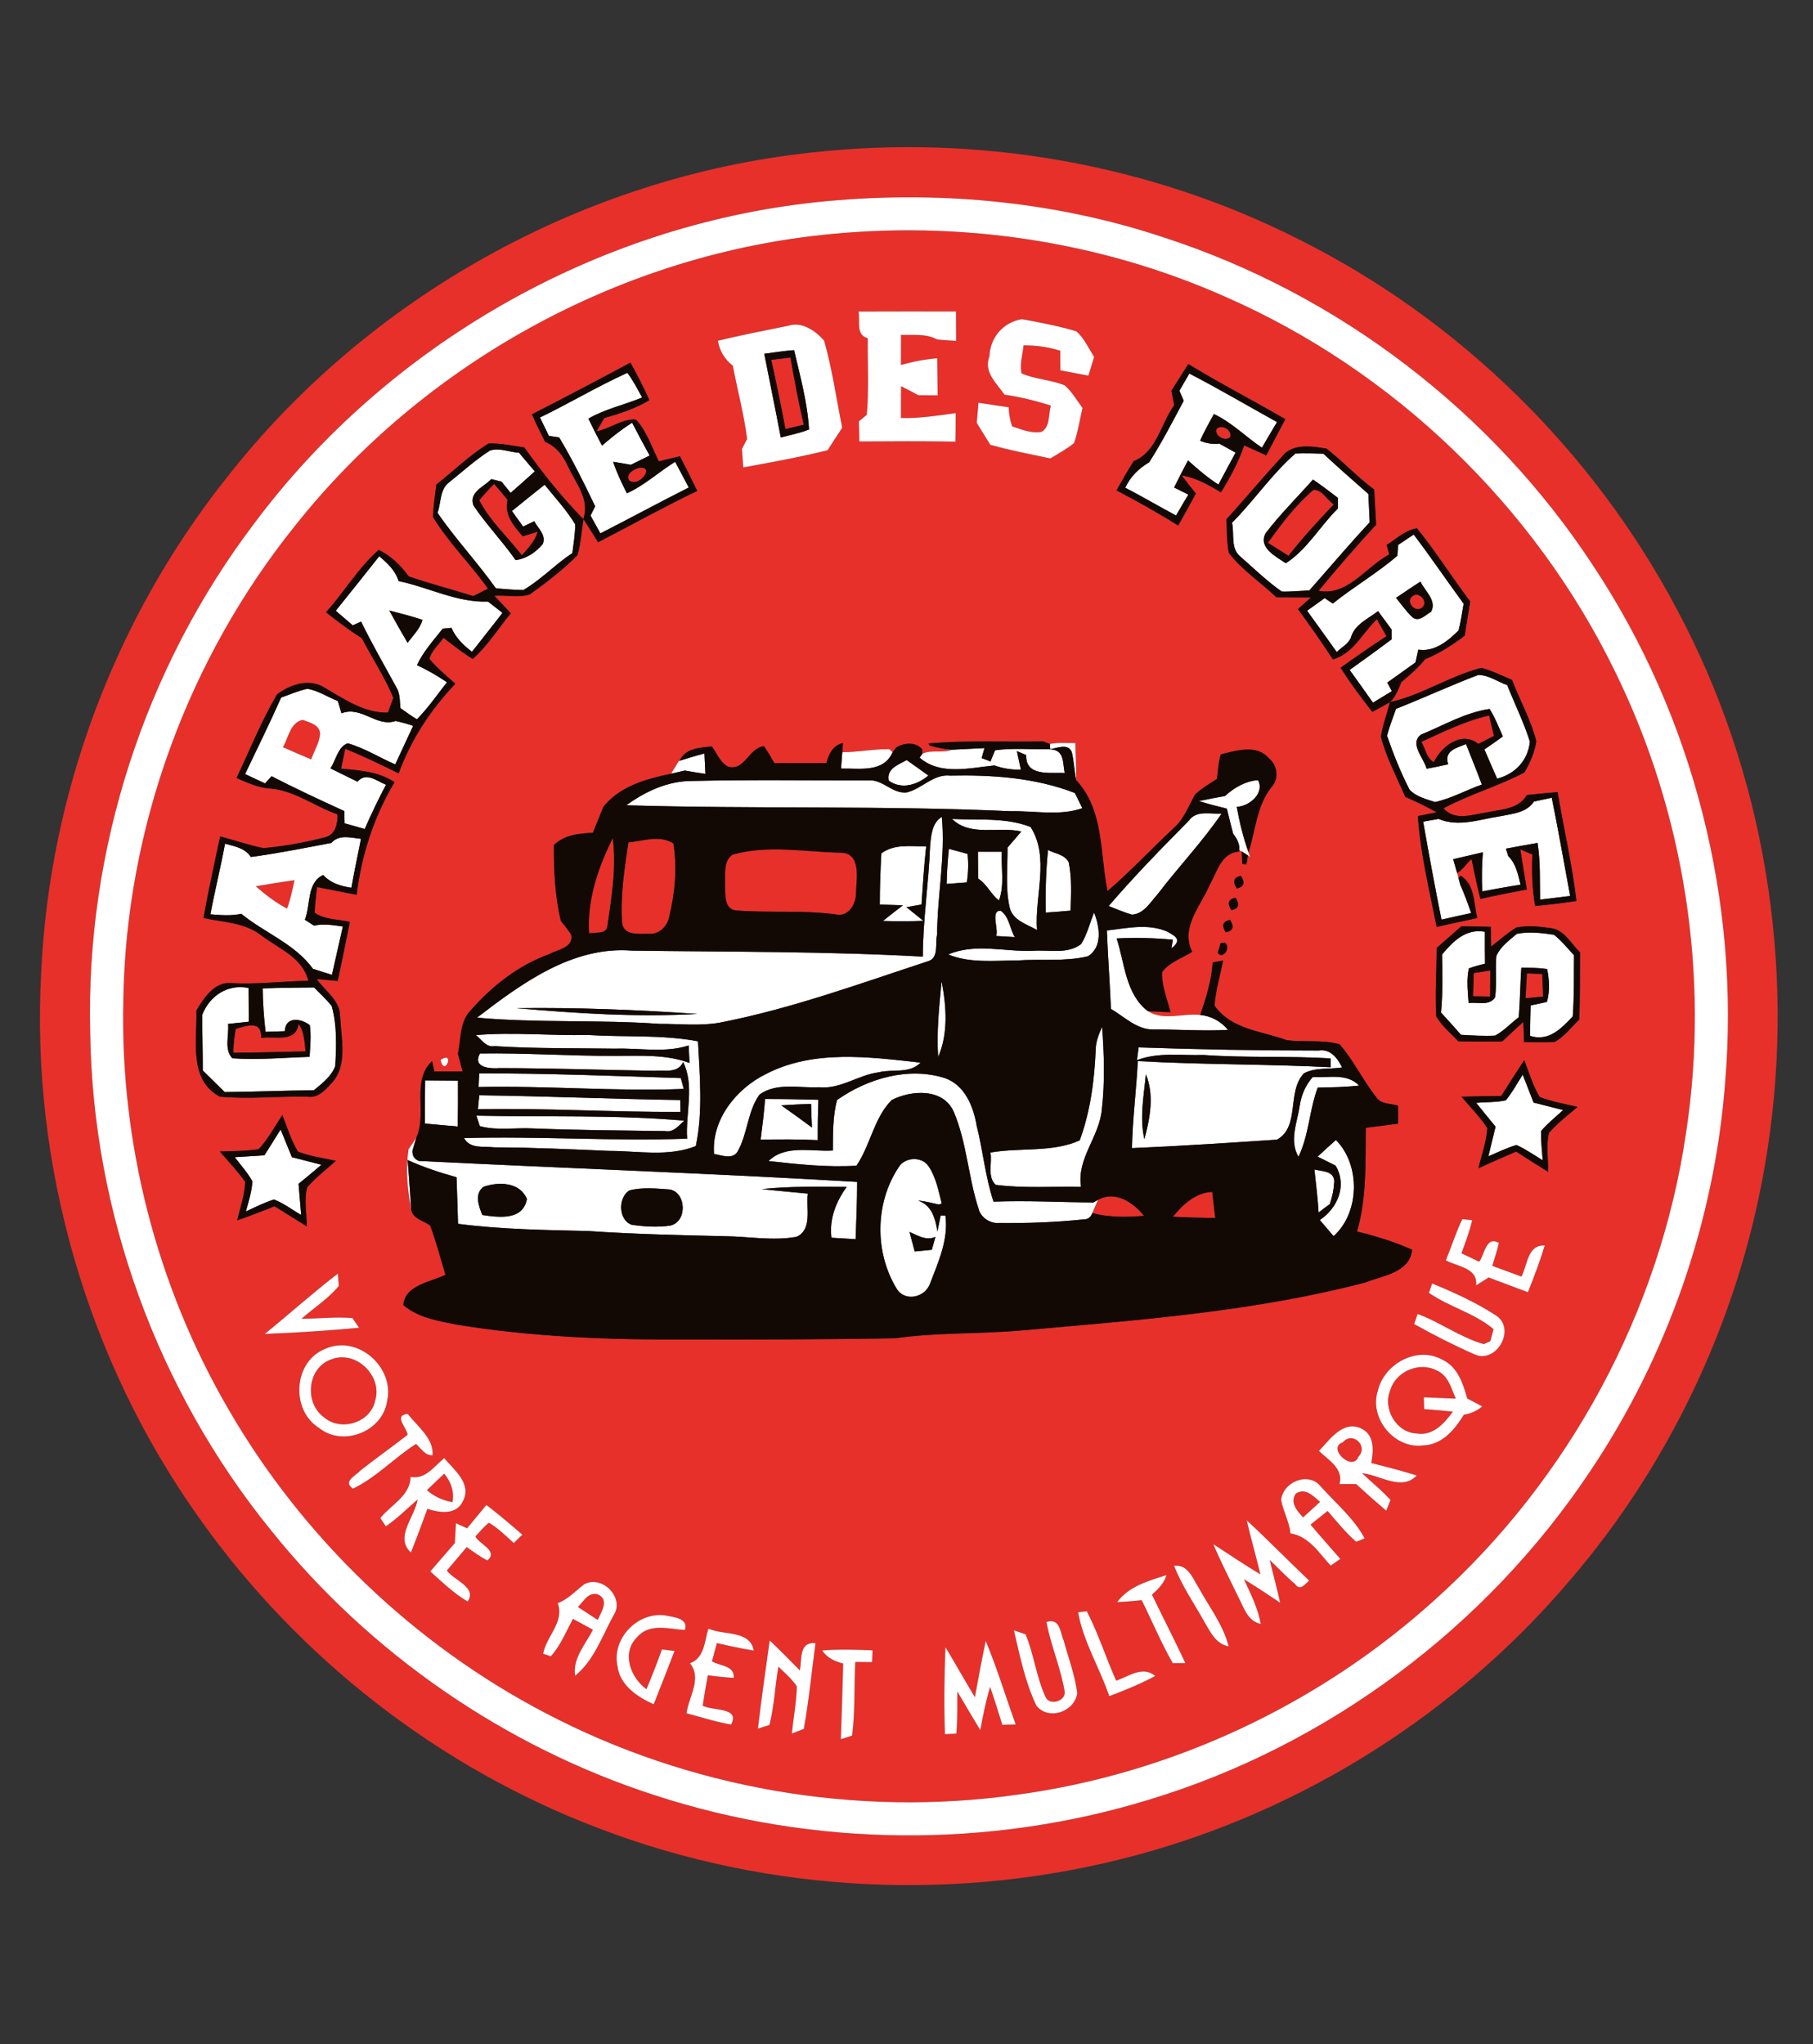 <?xml version="1.0" encoding="UTF-8" ?>
<!DOCTYPE svg PUBLIC "-//W3C//DTD SVG 1.1//EN" "http://www.w3.org/Graphics/SVG/1.1/DTD/svg11.dtd">
<svg width="330pt" height="372pt" viewBox="0 0 330 372" version="1.1" xmlns="http://www.w3.org/2000/svg">
<rect x="0" y="0" width="330" height="372" fill="#333333" stroke="none"/>
<g id="#e7302aff">
<path fill="#e7302a" opacity="1.00" d=" M 147.57 27.78 C 177.86 24.35 209.16 29.76 236.39 43.55 C 265.57 58.11 289.95 82.02 305.20 110.84 C 321.17 140.66 326.87 175.70 321.73 209.10 C 317.36 237.96 304.74 265.52 285.70 287.65 C 265.29 311.69 237.47 329.34 207.02 337.56 C 174.96 346.25 140.16 344.64 109.12 332.77 C 80.01 321.78 54.43 301.84 36.43 276.50 C 15.93 247.83 5.57 212.13 7.50 176.95 C 8.99 144.46 20.93 112.57 41.14 87.09 C 66.82 54.18 106.04 32.24 147.57 27.78 M 148.56 36.80 C 108.33 41.08 70.46 62.86 46.28 95.25 C 26.28 121.62 15.56 154.84 16.42 187.93 C 16.86 220.70 28.71 253.16 49.39 278.57 C 67.35 300.95 91.95 317.92 119.26 326.73 C 148.16 336.15 179.95 336.44 209.03 327.55 C 241.74 317.68 270.66 296.03 289.55 267.58 C 303.56 246.66 312.09 222.10 314.01 196.98 C 316.77 164.14 308.24 130.43 289.99 102.96 C 271.71 75.01 243.72 53.56 211.95 43.25 C 191.62 36.45 169.82 34.57 148.56 36.80 Z" />
<path fill="#e7302a" opacity="1.00" d=" M 149.51 42.77 C 174.43 40.05 200.07 43.80 222.99 53.99 C 253.64 67.40 279.21 92.00 293.89 122.05 C 306.61 147.86 311.24 177.58 306.91 206.03 C 302.18 238.59 285.63 269.20 261.16 291.15 C 240.09 310.22 213.23 322.83 185.06 326.62 C 155.84 330.76 125.38 325.46 99.26 311.74 C 75.34 299.24 55.10 279.82 41.58 256.46 C 28.52 234.03 21.82 207.94 22.45 181.99 C 22.91 150.80 34.18 119.95 53.72 95.66 C 77.01 66.31 112.23 46.77 149.51 42.77 M 156.26 56.70 C 156.65 58.36 155.65 60.90 157.95 61.56 C 157.90 66.20 158.19 70.87 157.77 75.50 C 157.41 75.79 156.70 76.38 156.34 76.67 C 156.36 77.89 156.39 79.11 156.42 80.34 C 162.25 80.30 168.08 80.27 173.91 80.37 C 173.94 78.64 173.95 76.91 173.95 75.18 C 170.64 75.64 167.34 76.15 163.99 76.08 C 163.99 74.15 163.99 72.21 164.01 70.28 C 165.06 70.81 166.11 71.36 167.14 71.92 C 168.32 71.93 169.50 71.94 170.67 71.95 C 170.64 69.70 170.62 67.45 170.59 65.20 C 168.35 65.39 166.14 65.80 163.99 66.43 C 163.99 64.60 164.00 62.77 164.00 60.94 C 166.21 61.03 168.57 60.66 170.59 61.79 C 171.73 61.89 172.88 61.97 174.03 62.04 C 174.02 60.26 174.02 58.48 174.01 56.69 C 168.09 56.69 162.17 56.67 156.26 56.70 M 180.10 64.87 C 178.97 67.66 181.40 69.76 182.84 71.82 C 185.71 72.25 188.53 72.92 191.29 73.82 C 190.78 75.39 191.23 77.60 189.60 78.58 C 187.76 78.94 185.93 78.15 184.22 77.59 C 183.84 76.48 183.64 75.32 183.60 74.12 C 181.76 73.86 179.93 73.57 178.10 73.29 C 178.03 74.21 177.87 76.05 177.79 76.97 C 178.62 78.30 179.45 79.62 180.26 80.95 C 183.85 81.96 187.52 82.65 191.17 83.43 C 192.63 82.53 194.16 81.73 195.49 80.64 C 196.22 78.56 196.54 76.36 197.04 74.23 C 195.98 72.85 195.13 71.28 193.80 70.14 C 191.28 69.09 188.46 69.05 185.95 67.96 C 185.55 66.26 186.15 64.54 186.31 62.85 C 188.58 62.84 190.83 63.14 192.99 63.83 C 193.00 64.72 193.00 66.50 193.01 67.40 C 194.71 67.73 196.41 68.05 198.11 68.36 C 198.46 67.22 198.80 66.08 199.15 64.95 C 198.13 63.37 197.35 61.56 195.93 60.30 C 192.68 59.33 189.35 58.69 186.02 58.09 C 182.62 58.61 180.20 61.44 180.10 64.87 M 143.45 59.29 C 139.18 60.15 134.89 60.99 130.66 62.01 C 130.98 63.85 131.92 65.42 133.39 66.56 C 134.23 71.00 135.42 75.39 135.99 79.88 C 135.76 80.33 135.29 81.24 135.05 81.69 C 135.12 82.81 135.20 83.93 135.29 85.06 C 140.43 84.13 145.57 83.19 150.64 81.93 C 151.51 80.56 152.40 79.20 153.30 77.85 C 152.22 72.56 151.49 67.17 150.00 61.98 C 148.42 60.20 145.96 58.45 143.45 59.29 M 96.82 75.40 C 97.57 77.09 98.37 78.77 99.24 80.42 C 101.24 81.22 102.50 82.94 103.37 84.84 C 104.77 87.89 107.43 90.89 106.16 94.46 C 102.22 90.43 98.70 86.02 95.44 81.43 C 93.29 81.12 91.13 80.63 88.95 80.71 C 85.49 82.81 82.59 85.69 79.42 88.18 C 79.20 90.16 78.85 92.12 78.83 94.11 C 81.67 98.79 85.67 102.66 88.82 107.13 C 88.15 107.47 86.82 108.14 86.15 108.48 C 82.24 107.25 78.26 106.24 74.39 104.89 C 72.95 102.90 71.16 101.13 68.93 100.08 C 65.19 103.35 62.66 107.76 59.33 111.42 C 61.44 113.08 63.59 114.72 65.87 116.15 C 67.74 119.78 70.05 123.21 71.60 127.00 C 71.35 127.67 70.86 129.01 70.61 129.68 C 66.31 129.80 62.56 127.17 58.98 125.09 C 56.27 123.40 52.75 124.59 50.42 126.37 C 47.57 131.23 45.47 136.50 43.05 141.59 C 44.98 142.40 46.90 143.34 49.02 143.48 C 53.56 143.80 57.26 146.76 61.45 148.21 C 61.46 149.93 61.06 151.98 59.08 152.40 C 55.44 153.33 51.69 154.01 47.94 154.35 C 45.28 153.80 42.70 152.90 40.07 152.22 C 39.03 157.16 37.92 162.09 37.04 167.07 C 40.62 167.84 44.55 167.87 47.56 170.23 C 50.72 172.64 55.07 174.22 56.13 178.49 C 51.39 178.55 46.67 179.21 41.93 178.90 C 38.97 178.73 37.05 181.68 35.74 183.92 C 35.91 189.27 34.26 196.51 40.01 199.57 C 45.33 200.09 50.69 199.45 56.03 199.58 C 57.85 199.85 59.14 198.44 60.24 197.24 C 63.39 194.00 62.09 189.01 61.91 184.98 C 61.91 182.05 59.16 180.34 57.64 178.17 C 58.59 178.26 60.51 178.43 61.47 178.52 C 62.23 174.94 62.97 171.35 63.68 167.77 C 61.56 167.28 59.11 167.40 57.28 166.11 C 57.31 164.54 57.55 162.99 57.71 161.43 C 60.11 161.89 62.51 162.38 64.91 162.84 C 65.80 155.60 68.06 148.63 71.81 142.35 C 68.92 140.41 65.45 140.19 62.08 139.88 C 62.33 138.67 62.59 137.47 62.84 136.26 C 66.14 137.61 69.36 139.15 72.56 140.74 C 74.80 134.62 78.39 129.15 82.87 124.44 C 81.26 122.97 79.55 121.58 78.15 119.90 C 78.55 118.39 79.87 117.33 80.73 116.07 C 82.47 117.40 84.16 118.81 86.06 119.91 C 88.76 117.50 90.70 114.39 92.97 111.60 C 91.97 110.54 90.97 109.48 89.98 108.42 C 92.10 108.27 94.35 108.80 96.41 108.19 C 99.46 106.01 102.48 103.69 105.12 101.02 C 105.73 98.89 105.83 96.65 106.21 94.47 C 107.10 95.87 107.99 97.27 108.86 98.68 C 114.88 95.57 120.79 92.27 126.91 89.34 C 125.89 87.23 124.83 85.12 123.76 83.03 C 122.48 83.33 121.20 83.64 119.92 83.96 C 118.63 81.39 117.73 78.47 115.75 76.35 C 113.31 76.15 111.01 78.05 108.58 78.49 C 108.93 77.89 109.63 76.68 109.98 76.08 C 112.83 75.27 115.65 74.36 118.20 72.82 C 117.16 70.49 115.99 68.22 114.75 66.00 C 108.80 69.18 102.84 72.34 96.82 75.40 M 213.23 71.09 C 213.39 71.98 213.55 72.87 213.72 73.75 C 211.29 77.11 210.53 82.27 206.36 83.91 C 205.25 85.65 204.23 87.44 203.23 89.24 C 207.04 91.25 210.81 93.34 214.45 95.64 C 215.54 93.71 216.62 91.78 217.67 89.82 C 216.78 88.73 215.91 87.62 215.07 86.50 C 217.68 86.94 220.00 88.25 222.23 89.60 C 223.93 86.90 225.42 84.07 226.47 81.05 C 227.80 81.65 229.14 82.26 230.48 82.87 C 231.62 80.67 232.79 78.48 233.95 76.29 C 228.10 72.88 222.07 69.78 216.29 66.25 C 215.26 67.86 214.25 69.48 213.23 71.09 M 233.27 83.20 C 229.84 86.88 226.64 90.78 223.24 94.49 C 223.33 96.53 223.27 98.59 223.67 100.60 C 226.06 103.76 229.47 105.96 232.32 108.69 C 234.41 108.71 236.51 108.70 238.61 108.73 C 238.02 109.26 236.85 110.32 236.26 110.85 C 238.45 113.86 240.60 116.89 242.62 120.01 C 246.38 118.89 247.96 115.21 250.61 112.70 C 251.19 113.72 251.78 114.74 252.37 115.77 C 249.53 117.62 246.76 119.56 244.00 121.53 C 245.79 124.29 247.73 126.96 249.79 129.55 C 250.87 128.98 251.94 128.39 253.00 127.78 C 254.06 126.80 254.52 125.40 255.09 124.12 C 256.62 122.84 258.14 121.53 259.39 119.97 C 261.99 118.91 264.36 117.39 266.59 115.70 C 266.93 113.62 267.28 111.54 267.60 109.46 C 264.30 105.07 261.36 100.41 257.91 96.14 C 255.78 96.48 254.17 98.07 252.40 99.17 C 252.52 99.60 252.76 100.47 252.87 100.91 C 248.62 103.13 245.32 108.54 240.01 107.52 C 243.39 103.42 246.87 99.40 250.47 95.49 C 250.36 93.36 250.25 91.23 250.13 89.10 C 247.06 86.81 244.45 83.99 241.44 81.64 C 238.74 81.19 235.12 80.62 233.27 83.20 M 253.00 127.78 C 252.47 129.87 251.69 131.90 251.35 134.04 C 252.31 137.87 254.25 141.38 255.77 145.01 C 257.72 145.86 259.64 146.78 261.50 147.83 C 260.65 148.00 258.94 148.34 258.08 148.51 C 258.53 155.34 260.18 162.00 261.50 168.69 C 263.96 168.13 266.42 167.59 268.89 167.07 C 268.22 164.44 268.49 160.89 265.83 159.35 L 265.47 159.79 L 265.22 158.88 C 266.28 158.26 266.93 157.12 267.86 156.33 C 268.34 158.76 268.84 161.19 269.46 163.59 C 272.26 162.96 275.09 162.41 277.91 161.87 C 277.51 159.44 277.09 157.00 276.72 154.57 C 277.27 154.80 278.37 155.27 278.92 155.51 C 278.79 158.64 278.86 161.78 279.44 164.88 C 281.94 164.64 284.45 164.34 286.94 163.97 C 286.16 157.30 284.62 150.76 283.52 144.15 C 281.65 144.30 279.79 144.48 277.93 144.68 C 276.38 147.32 273.18 147.27 270.55 147.86 C 267.91 148.23 264.84 149.48 262.75 147.10 C 267.49 144.55 272.72 143.08 277.47 140.58 C 278.50 138.84 279.33 136.92 279.64 134.91 C 278.66 131.01 276.65 127.47 275.21 123.73 C 273.38 122.95 271.57 122.06 269.64 121.54 C 263.89 123.00 258.83 126.49 253.00 127.78 M 168.99 135.31 L 169.26 135.69 C 170.55 136.07 171.88 136.32 173.23 136.44 C 171.50 137.12 169.51 136.37 167.87 137.18 L 167.89 136.40 C 166.70 134.97 164.60 135.14 163.14 136.03 C 162.97 136.25 162.64 136.67 162.48 136.89 L 161.86 136.34 C 159.01 136.29 156.17 136.90 153.31 136.89 L 153.44 135.22 C 151.58 135.66 150.87 137.20 150.42 138.87 C 147.26 138.89 144.11 138.89 140.95 138.87 C 140.34 137.83 139.74 136.78 139.06 135.80 C 136.28 136.08 135.61 140.35 132.53 139.53 C 131.09 138.76 130.49 137.11 129.58 135.85 C 127.34 136.06 124.82 136.14 123.68 138.45 L 123.57 138.48 C 123.09 139.26 122.62 140.03 122.14 140.81 C 117.64 141.75 112.88 143.05 109.85 146.79 C 109.21 148.38 108.57 149.97 107.91 151.56 C 105.37 151.68 102.72 151.91 100.82 153.80 C 100.78 158.42 101.02 163.07 102.08 167.59 C 102.75 168.39 103.39 169.22 103.97 170.10 C 104.43 172.47 101.57 172.76 100.03 173.62 C 94.42 175.64 89.61 179.38 85.72 183.83 C 83.62 185.92 83.94 189.09 83.35 191.77 C 83.64 192.84 83.93 193.92 84.21 195.00 C 82.49 195.00 80.78 195.00 79.06 195.00 L 78.64 193.09 C 74.78 196.83 77.82 202.56 75.77 207.06 C 75.30 207.76 74.83 208.47 74.36 209.17 C 73.82 212.79 74.15 216.47 74.85 220.05 C 75.03 221.77 77.10 222.15 78.29 223.01 C 79.39 225.95 80.18 228.99 81.08 231.99 C 78.41 233.31 73.61 233.90 73.43 237.52 C 76.10 239.80 79.70 240.37 83.03 241.05 C 96.89 243.31 110.96 243.86 124.99 243.76 C 137.66 243.78 150.33 243.78 162.99 243.54 C 170.56 242.46 178.22 242.79 185.81 242.13 C 206.82 240.27 228.05 238.75 248.52 233.39 C 251.69 232.13 256.60 231.62 257.03 227.43 C 253.80 225.99 250.42 224.94 247.00 224.12 C 248.79 217.99 248.53 211.55 248.60 205.24 C 250.56 205.00 252.52 204.75 254.48 204.48 C 254.49 203.67 254.50 202.04 254.50 201.23 C 253.14 200.76 251.28 201.03 250.45 199.59 C 248.02 196.56 246.39 192.95 243.82 190.04 C 240.67 189.15 237.37 189.74 234.17 189.28 C 229.58 187.61 224.14 187.37 221.06 183.00 C 221.26 180.21 222.10 177.53 222.62 174.80 C 222.15 174.88 221.20 175.06 220.73 175.15 C 220.53 178.45 219.52 181.61 218.47 184.71 C 215.34 184.35 211.73 185.83 208.94 184.01 C 210.31 184.09 211.69 184.16 213.06 184.21 C 212.44 181.82 211.46 179.44 211.51 176.93 C 212.82 175.09 215.16 174.41 217.00 173.21 C 214.81 168.75 218.55 164.92 220.19 161.01 C 221.57 158.66 222.24 155.17 225.60 154.97 L 225.58 154.71 L 226.03 154.96 C 226.05 155.52 226.09 156.66 226.12 157.22 L 226.86 157.29 C 226.93 156.89 227.08 156.08 227.15 155.68 L 227.54 155.96 C 227.46 155.75 227.32 155.32 227.25 155.10 C 228.53 151.17 228.71 146.73 231.35 143.35 C 232.85 141.83 232.58 139.33 230.97 138.01 C 228.78 135.41 225.00 136.59 222.20 137.29 C 221.77 138.73 221.69 140.24 221.52 141.73 C 220.17 142.65 218.73 143.45 217.54 144.58 C 216.33 146.67 215.54 149.06 213.65 150.68 C 209.60 154.47 205.81 158.55 201.59 162.16 C 200.18 155.35 201.00 147.44 195.90 142.00 C 195.89 139.74 195.79 137.48 195.73 135.22 C 194.19 135.27 192.62 135.07 191.10 135.40 C 190.79 135.28 190.16 135.03 189.84 134.91 C 182.89 135.06 175.91 134.68 168.99 135.31 M 225.13 161.68 C 226.43 161.41 226.68 160.64 225.86 159.39 C 224.55 159.67 224.31 160.43 225.13 161.68 M 224.14 165.63 C 225.45 165.38 225.70 164.62 224.90 163.37 C 223.58 163.62 223.33 164.38 224.14 165.63 M 223.12 169.67 C 224.44 169.41 224.70 168.66 223.89 167.41 C 222.57 167.67 222.31 168.42 223.12 169.67 M 261.49 172.52 C 261.50 176.68 261.18 180.85 261.43 185.00 C 262.48 186.73 264.07 188.05 265.45 189.51 C 268.11 189.55 270.76 189.57 273.42 189.54 C 274.69 188.34 275.97 187.14 277.27 185.97 C 277.31 186.89 277.38 188.72 277.41 189.63 C 279.28 189.65 281.15 189.75 283.01 189.60 C 284.78 188.62 286.02 186.91 287.47 185.52 C 287.58 181.47 287.58 177.42 287.63 173.36 C 285.94 171.72 284.70 169.10 282.08 168.88 C 280.07 168.60 278.00 168.39 276.00 168.80 C 274.36 169.80 272.92 171.08 271.42 172.27 C 271.40 171.37 271.37 169.56 271.35 168.66 C 269.56 168.63 267.78 168.60 266.00 168.57 C 264.50 169.89 263.00 171.21 261.49 172.52 M 222.18 171.62 C 222.05 172.07 221.79 172.96 221.66 173.41 C 222.66 174.76 224.13 172.25 222.93 171.57 L 222.18 171.62 M 80.20 192.91 C 80.95 196.18 82.87 191.02 80.20 192.91 M 273.25 199.45 C 270.84 199.47 268.43 199.53 266.02 199.58 C 267.61 201.46 269.36 203.23 270.72 205.30 C 270.56 207.80 269.68 210.19 269.10 212.61 C 271.37 211.55 273.67 210.56 275.97 209.57 C 277.89 210.82 279.83 212.04 281.78 213.25 C 281.83 210.89 281.38 208.46 281.95 206.15 C 283.50 204.39 285.36 202.96 287.14 201.44 C 284.83 200.90 282.47 200.49 280.25 199.64 C 279.00 197.55 278.31 195.19 277.45 192.94 C 276.02 195.09 274.63 197.27 273.25 199.45 M 47.09 209.13 C 44.75 209.49 42.37 209.47 40.01 209.56 C 41.58 211.37 43.23 213.12 44.63 215.07 C 44.55 217.47 43.73 219.77 43.17 222.09 C 45.46 221.29 47.72 220.43 49.97 219.52 C 51.91 220.74 53.87 221.96 55.83 223.17 C 55.85 220.81 55.28 218.34 55.93 216.04 C 57.50 214.28 59.38 212.82 61.14 211.25 C 58.83 210.76 56.47 210.42 54.25 209.60 C 52.98 207.53 52.29 205.17 51.39 202.92 C 50.01 205.02 48.81 207.27 47.09 209.13 M 266.17 221.86 C 265.01 224.28 264.19 226.86 263.18 229.36 C 265.27 230.54 269.01 230.68 268.68 233.91 C 269.44 233.43 270.20 232.95 270.96 232.48 C 273.34 233.37 275.72 234.27 278.11 235.17 C 279.21 232.37 280.30 229.55 281.17 226.67 C 278.00 226.48 278.05 230.24 276.93 232.32 C 275.15 231.68 273.38 231.02 271.62 230.37 C 272.04 228.98 272.51 227.61 272.82 226.20 C 270.47 224.83 270.26 228.28 269.24 229.62 C 268.16 229.10 267.08 228.59 266.01 228.08 C 266.73 226.10 267.49 224.12 267.96 222.06 C 267.51 222.01 266.62 221.91 266.17 221.86 M 48.20 242.75 C 53.93 242.54 59.65 242.16 65.36 241.63 L 64.15 239.87 C 61.07 239.60 57.98 240.00 54.90 239.98 C 57.14 237.99 59.75 236.35 61.66 234.03 C 61.62 233.47 61.54 232.34 61.50 231.78 C 56.94 235.28 52.67 239.13 48.20 242.75 M 260.68 233.58 L 260.09 235.28 C 263.80 237.86 268.39 238.95 271.86 241.89 C 271.71 242.44 271.41 243.53 271.26 244.08 L 270.09 244.61 C 265.80 243.41 262.19 240.64 258.03 239.13 C 257.87 239.58 257.56 240.49 257.40 240.95 C 260.98 242.97 264.67 244.83 268.43 246.49 C 272.28 248.19 275.87 242.14 272.54 239.56 C 268.85 237.11 264.76 235.25 260.68 233.58 M 59.32 245.42 C 53.39 247.65 52.82 256.59 58.09 259.88 C 62.48 263.38 69.69 260.49 70.47 254.94 C 71.85 248.86 65.17 242.90 59.32 245.42 M 250.81 253.04 C 249.14 258.06 253.80 263.75 259.06 263.04 C 262.49 262.93 264.81 260.15 266.45 257.45 C 267.73 257.26 268.84 256.76 269.79 255.94 C 269.11 255.58 267.75 254.87 267.07 254.51 C 266.30 251.80 265.34 248.76 262.57 247.47 C 258.01 244.87 251.98 248.15 250.81 253.04 M 74.19 261.11 C 71.35 263.33 68.40 265.42 65.56 267.64 C 64.82 268.54 62.29 269.59 64.25 270.91 C 68.50 268.86 71.77 265.30 75.72 262.77 C 76.64 263.59 77.34 264.90 78.74 264.84 C 78.97 261.75 75.96 259.57 74.22 257.31 C 71.52 257.57 74.09 259.85 74.19 261.11 M 240.08 264.05 C 241.82 265.75 244.54 267.19 243.83 270.08 C 244.59 270.08 246.10 270.08 246.85 270.08 C 248.64 271.73 250.46 273.34 252.32 274.92 C 252.51 274.43 252.90 273.47 253.10 272.98 C 251.51 271.21 249.64 269.73 247.92 268.10 C 251.20 268.43 255.14 271.42 257.87 268.51 C 255.14 267.66 252.37 266.95 249.60 266.25 C 249.99 264.06 250.24 261.29 247.94 260.05 C 244.56 258.28 242.07 261.95 240.08 264.05 M 74.75 268.77 C 74.64 272.26 71.18 273.83 69.23 276.26 C 69.48 276.64 69.98 277.39 70.23 277.77 C 72.32 276.34 74.11 274.53 76.02 272.88 C 75.52 276.04 71.76 279.77 74.79 282.53 C 75.85 279.91 76.82 277.25 77.79 274.59 C 80.01 275.31 83.10 275.77 84.27 273.16 C 85.93 270.00 82.64 267.51 80.86 265.36 C 79.03 266.82 77.44 269.30 74.75 268.77 M 233.19 272.96 C 233.56 275.04 234.67 276.92 234.90 279.06 C 238.26 279.58 240.08 282.62 242.21 284.92 C 242.65 284.61 243.52 284.01 243.96 283.70 C 242.15 281.62 240.31 279.56 238.54 277.46 C 239.58 276.62 240.62 275.80 241.65 274.97 C 243.32 276.89 244.92 278.90 246.85 280.58 L 248.39 279.96 C 246.44 276.32 243.16 273.59 240.42 270.54 C 238.24 267.73 233.53 269.65 233.19 272.96 M 88.53 273.88 C 87.36 275.30 86.19 276.72 85.02 278.13 C 84.51 277.90 83.50 277.43 82.99 277.20 C 82.92 278.40 82.86 279.60 82.80 280.80 C 81.30 282.52 79.80 284.25 78.32 285.98 C 80.49 287.91 82.59 289.97 85.12 291.45 C 86.89 288.85 82.59 287.60 81.34 285.81 C 82.54 284.39 83.74 282.97 84.95 281.55 C 86.17 282.39 87.37 283.31 88.72 283.97 C 90.78 282.23 87.19 281.00 86.53 279.62 C 87.31 278.75 88.07 277.85 88.98 277.11 C 90.67 278.10 92.07 279.50 93.52 280.81 C 94.03 280.30 94.55 279.80 95.07 279.29 C 92.94 277.43 90.78 275.60 88.53 273.88 M 226.93 276.68 C 227.69 279.97 228.62 283.22 229.42 286.51 C 226.50 284.77 223.70 282.85 220.84 281.02 C 222.23 284.29 223.86 287.44 225.40 290.64 C 226.41 292.54 227.04 295.00 229.48 295.54 C 228.97 292.65 227.64 290.03 226.42 287.40 C 228.66 288.76 230.84 290.22 233.02 291.68 C 232.42 289.07 231.75 286.49 231.10 283.89 C 232.65 285.34 234.10 286.91 235.73 288.27 C 236.65 289.62 237.50 288.32 238.28 287.64 C 234.46 284.02 230.79 280.24 226.93 276.68 M 213.70 284.95 C 215.10 288.53 217.29 291.71 219.16 295.05 C 220.28 296.91 221.23 299.15 223.64 299.62 C 222.63 295.66 220.07 292.40 218.14 288.87 C 217.05 287.15 216.23 284.66 213.70 284.95 M 203.35 291.56 C 204.84 291.49 206.33 291.37 207.81 291.21 C 209.71 295.02 211.34 298.97 213.46 302.66 C 214.03 302.66 215.19 302.66 215.76 302.66 C 213.81 298.47 211.68 294.37 209.68 290.21 C 210.78 289.20 211.90 288.16 212.31 286.65 C 209.07 287.68 205.44 288.67 203.35 291.56 M 106.28 288.35 C 104.73 289.55 103.39 291.05 101.51 291.75 C 102.80 295.18 99.44 297.75 98.86 300.96 L 100.27 301.42 C 102.04 299.43 103.04 296.92 104.29 294.61 C 105.50 295.26 106.71 295.92 107.92 296.59 C 106.59 299.24 104.20 301.75 104.69 304.95 C 108.14 302.17 109.59 297.75 111.68 293.97 C 113.80 290.75 109.54 286.50 106.28 288.35 M 196.24 293.41 C 197.17 298.76 200.17 303.54 201.91 308.67 C 204.76 307.60 207.59 306.45 210.27 305.00 C 207.96 303.06 205.47 305.10 203.16 305.85 C 201.29 301.68 199.92 297.28 197.82 293.22 C 197.43 293.26 196.64 293.36 196.24 293.41 M 112.39 303.18 C 112.82 306.71 116.02 308.82 118.99 310.16 C 120.26 306.92 121.54 303.69 122.78 300.45 C 122.21 300.38 121.06 300.24 120.49 300.17 C 119.61 302.60 118.67 305.02 117.67 307.41 C 114.74 305.27 113.05 300.80 115.99 297.91 C 118.23 295.32 121.74 296.46 124.66 296.63 C 125.39 294.46 122.52 294.30 121.08 293.98 C 116.07 293.28 111.32 298.19 112.39 303.18 M 190.47 295.17 C 191.28 299.51 193.11 303.59 193.81 307.96 C 193.83 309.71 190.89 310.45 190.27 308.74 C 188.62 305.12 188.20 301.09 186.68 297.43 C 186.15 297.25 185.08 296.87 184.55 296.69 C 185.63 301.31 186.58 306.07 188.63 310.38 C 190.84 313.21 195.64 311.51 196.08 308.10 C 195.66 304.84 194.48 301.74 193.62 298.58 C 192.96 297.12 193.00 294.38 190.47 295.17 M 125.59 302.69 C 127.83 305.45 125.35 308.80 124.96 311.79 C 127.65 312.50 130.31 313.37 133.07 313.84 C 134.79 310.65 129.71 311.39 127.90 310.41 C 128.18 308.55 128.50 306.71 128.84 304.87 C 130.40 305.10 131.97 305.25 133.55 305.35 C 133.75 303.06 130.97 303.21 129.59 302.33 C 129.81 301.50 130.26 299.85 130.49 299.02 C 132.72 299.53 134.94 300.01 137.20 300.38 C 136.53 296.61 131.66 297.64 128.94 296.38 C 128.22 298.69 128.26 301.70 125.59 302.69 M 140.10 298.54 C 139.34 303.88 138.59 309.22 137.96 314.58 C 138.48 314.41 139.53 314.08 140.05 313.92 C 140.95 310.45 141.04 306.83 141.69 303.31 C 142.85 304.45 144.12 305.53 145.04 306.89 C 144.98 309.77 144.41 312.61 144.14 315.48 C 144.68 315.26 145.77 314.84 146.31 314.63 C 147.23 309.46 147.75 304.23 148.43 299.02 C 145.34 298.79 146.02 301.95 145.58 303.99 C 143.78 302.14 141.97 300.31 140.10 298.54 M 179.42 298.63 C 178.71 302.03 178.06 305.45 177.45 308.87 C 175.63 305.85 173.91 302.78 172.09 299.77 C 171.88 305.04 171.81 310.32 172.00 315.59 C 172.52 315.57 173.55 315.52 174.07 315.50 C 174.30 312.94 174.22 310.38 174.25 307.82 C 175.63 310.17 177.01 312.52 178.43 314.86 C 178.92 312.21 179.44 309.57 180.23 306.99 C 181.00 309.28 181.74 311.58 182.44 313.89 C 183.05 313.87 184.27 313.84 184.88 313.82 C 183.04 308.76 181.50 303.59 179.42 298.63 M 149.65 300.35 C 150.53 301.71 151.96 302.35 153.48 302.74 C 153.37 307.33 153.20 311.92 153.05 316.51 C 153.56 316.34 154.59 316.01 155.10 315.85 C 155.67 311.40 155.44 306.91 155.68 302.45 C 156.44 302.45 157.97 302.47 158.73 302.48 C 158.75 301.94 158.80 300.87 158.82 300.33 C 155.76 300.22 152.70 300.11 149.65 300.35 Z" />
<path fill="#e7302a" opacity="1.00" d=" M 140.38 65.48 C 141.54 65.34 142.71 65.20 143.88 65.07 C 144.59 69.16 145.36 73.24 146.30 77.29 C 145.18 77.55 144.07 77.82 142.96 78.09 C 142.18 73.87 141.31 69.67 140.38 65.48 Z" />
<path fill="#e7302a" opacity="1.00" d=" M 221.46 78.04 C 222.37 77.13 224.41 78.34 223.90 79.57 C 222.98 80.41 220.93 79.28 221.46 78.04 Z" />
<path fill="#e7302a" opacity="1.00" d=" M 116.37 85.13 C 119.45 84.82 116.09 88.93 114.49 87.39 C 113.81 86.24 115.45 85.34 116.37 85.13 Z" />
<path fill="#e7302a" opacity="1.00" d=" M 87.23 91.03 C 88.10 90.00 89.00 89.01 89.95 88.06 C 90.77 89.02 91.58 89.98 92.39 90.95 C 91.72 93.67 93.51 95.71 95.15 97.60 C 95.83 97.39 97.20 96.98 97.88 96.77 C 97.37 98.47 96.15 99.76 94.99 101.05 C 92.41 97.72 89.16 94.79 87.23 91.03 Z" />
<path fill="#e7302a" opacity="1.00" d=" M 239.10 89.13 C 240.67 89.12 241.55 91.00 242.78 91.79 C 239.92 94.81 237.09 97.87 234.53 101.15 C 233.27 100.37 232.02 99.57 230.77 98.78 C 233.26 95.34 235.84 91.88 239.10 89.13 Z" />
<path fill="#e7302a" opacity="1.00" d=" M 257.11 108.47 C 258.38 107.52 260.11 109.64 258.79 110.62 C 257.52 111.58 255.77 109.45 257.11 108.47 Z" />
<path fill="#e7302a" opacity="1.00" d=" M 51.50 135.98 C 52.51 134.25 52.80 131.51 55.09 131.00 C 56.36 131.51 58.24 131.87 58.26 133.60 C 58.11 135.24 57.17 136.68 56.64 138.20 C 54.91 137.48 53.21 136.73 51.50 135.98 Z" />
<path fill="#e7302a" opacity="1.00" d=" M 258.72 135.00 C 262.74 133.19 266.72 131.17 271.06 130.21 C 271.34 131.45 271.63 132.69 271.92 133.93 C 270.98 134.42 270.04 134.90 269.10 135.38 C 266.01 132.94 262.39 135.82 260.97 138.70 C 259.62 137.94 259.44 136.23 258.72 135.00 Z" />
<path fill="#e7302a" opacity="1.00" d=" M 107.23 169.88 C 106.82 163.84 108.86 157.84 111.54 152.52 C 112.23 157.88 111.32 163.29 110.55 168.60 C 110.28 170.14 108.31 169.56 107.23 169.88 Z" />
<path fill="#e7302a" opacity="1.00" d=" M 114.38 153.30 C 117.09 153.04 120.05 151.89 122.57 153.49 C 123.30 157.95 122.85 162.56 121.79 166.94 C 121.43 168.63 119.87 170.15 118.05 169.93 C 116.31 169.92 113.60 170.34 113.23 168.00 C 112.89 163.08 113.65 158.16 114.38 153.30 Z" />
<path fill="#e7302a" opacity="1.00" d=" M 133.33 155.53 C 139.81 153.69 146.55 155.06 153.15 155.18 C 156.69 155.29 155.94 159.74 155.82 162.13 C 155.95 164.29 154.56 167.04 152.00 166.39 C 146.01 165.60 139.96 166.16 133.96 165.69 C 131.71 165.41 132.06 162.65 131.97 161.00 C 132.10 159.17 131.57 156.75 133.33 155.53 Z" />
<path fill="#e7302a" opacity="1.00" d=" M 46.55 161.29 C 48.90 160.89 51.25 160.50 53.61 160.18 C 53.22 161.92 52.88 163.68 52.25 165.35 C 50.16 164.28 48.32 162.81 46.55 161.29 Z" />
<path fill="#e7302a" opacity="1.00" d=" M 268.25 177.08 C 269.01 176.96 270.51 176.73 271.26 176.61 C 271.25 178.19 271.24 179.77 271.23 181.36 C 270.45 181.34 268.90 181.32 268.12 181.31 C 268.16 179.90 268.21 178.49 268.25 177.08 Z" />
<path fill="#e7302a" opacity="1.00" d=" M 277.93 177.14 C 278.63 177.17 280.02 177.22 280.71 177.25 C 280.77 178.62 280.83 179.99 280.89 181.36 C 280.09 181.44 278.48 181.59 277.67 181.67 C 277.75 180.16 277.84 178.65 277.93 177.14 Z" />
<path fill="#e7302a" opacity="1.00" d=" M 42.91 187.24 C 44.98 186.64 47.69 185.63 47.53 188.89 C 49.97 188.47 53.81 189.90 54.35 186.33 C 55.40 187.80 55.42 189.61 55.61 191.34 C 51.23 191.41 46.85 191.58 42.46 191.58 C 42.49 190.12 42.64 188.67 42.91 187.24 Z" />
<path fill="#e7302a" opacity="1.00" d=" M 213.48 221.43 C 215.34 219.18 217.56 217.06 220.65 216.90 C 220.83 218.49 221.01 220.08 221.20 221.66 C 218.63 221.62 216.05 221.56 213.48 221.43 Z" />
<path fill="#e7302a" opacity="1.00" d=" M 199.86 218.35 C 203.00 216.60 206.31 218.85 208.24 221.26 C 205.09 221.53 201.89 221.57 198.81 220.77 C 199.07 220.16 199.60 218.95 199.86 218.35 Z" />
<path fill="#e7302a" opacity="1.00" d=" M 60.25 247.40 C 64.76 245.58 69.75 250.43 68.26 254.99 C 67.38 258.97 61.94 260.56 58.94 257.90 C 55.34 255.29 55.94 248.92 60.25 247.40 Z" />
<path fill="#e7302a" opacity="1.00" d=" M 253.05 252.99 C 254.07 249.55 258.41 247.70 261.58 249.44 C 263.63 250.34 264.16 252.67 264.98 254.53 C 263.03 254.46 261.09 254.38 259.16 254.29 C 259.17 254.83 259.21 255.90 259.23 256.43 C 260.97 256.56 262.71 256.71 264.45 256.89 C 262.92 259.01 260.85 261.35 257.92 260.88 C 254.16 260.76 251.63 256.39 253.05 252.99 Z" />
<path fill="#e7302a" opacity="1.00" d=" M 244.41 262.48 C 246.24 260.37 249.12 263.20 247.25 265.12 C 246.18 267.92 241.46 263.51 244.41 262.48 Z" />
<path fill="#e7302a" opacity="1.00" d=" M 77.71 271.18 C 78.75 270.17 79.81 269.18 80.86 268.19 C 82.08 269.67 82.73 271.43 82.36 273.37 C 80.62 273.06 79.01 272.36 77.71 271.18 Z" />
<path fill="#e7302a" opacity="1.00" d=" M 235.83 271.85 C 237.53 270.61 239.04 272.27 240.28 273.32 C 239.25 274.26 238.22 275.20 237.19 276.14 C 236.11 274.99 234.77 273.49 235.83 271.85 Z" />
<path fill="#e7302a" opacity="1.00" d=" M 105.19 292.45 C 106.23 291.43 107.06 289.67 108.81 290.15 C 110.96 291.13 109.47 293.32 108.79 294.80 C 107.59 294.02 106.39 293.24 105.19 292.45 Z" />
</g>
<g id="#ffffffff">
<path fill="#ffffff" opacity="1.00" d=" M 148.56 36.80 C 169.82 34.57 191.62 36.45 211.95 43.25 C 243.72 53.56 271.71 75.01 289.99 102.96 C 308.24 130.43 316.77 164.14 314.01 196.98 C 312.09 222.10 303.56 246.66 289.55 267.58 C 270.66 296.03 241.74 317.68 209.03 327.55 C 179.95 336.44 148.16 336.15 119.26 326.73 C 91.95 317.92 67.35 300.95 49.39 278.57 C 28.71 253.16 16.86 220.70 16.42 187.93 C 15.56 154.84 26.28 121.62 46.28 95.25 C 70.46 62.86 108.33 41.08 148.56 36.80 M 149.51 42.77 C 112.23 46.77 77.01 66.31 53.72 95.66 C 34.18 119.95 22.91 150.80 22.45 181.99 C 21.82 207.94 28.52 234.03 41.58 256.46 C 55.10 279.82 75.34 299.24 99.26 311.74 C 125.38 325.46 155.84 330.76 185.06 326.62 C 213.23 322.83 240.09 310.22 261.16 291.15 C 285.63 269.20 302.18 238.59 306.91 206.03 C 311.24 177.58 306.61 147.86 293.89 122.05 C 279.21 92.00 253.64 67.40 222.99 53.99 C 200.07 43.80 174.43 40.05 149.51 42.77 Z" />
<path fill="#ffffff" opacity="1.00" d=" M 156.26 56.70 C 162.17 56.67 168.09 56.69 174.01 56.69 C 174.02 58.48 174.02 60.26 174.03 62.04 C 172.88 61.97 171.73 61.89 170.59 61.79 C 168.57 60.66 166.21 61.03 164.00 60.94 C 164.00 62.77 163.99 64.60 163.99 66.43 C 166.14 65.80 168.35 65.39 170.59 65.20 C 170.62 67.45 170.64 69.70 170.67 71.95 C 169.50 71.94 168.32 71.93 167.14 71.92 C 166.11 71.36 165.06 70.81 164.01 70.28 C 163.99 72.21 163.99 74.15 163.99 76.08 C 167.34 76.15 170.64 75.64 173.95 75.18 C 173.95 76.91 173.94 78.64 173.91 80.37 C 168.08 80.27 162.25 80.30 156.42 80.34 C 156.39 79.11 156.36 77.89 156.34 76.67 C 156.70 76.38 157.41 75.79 157.77 75.50 C 158.19 70.87 157.90 66.20 157.95 61.56 C 155.65 60.90 156.65 58.36 156.26 56.70 Z" />
<path fill="#ffffff" opacity="1.00" d=" M 180.10 64.87 C 180.20 61.44 182.62 58.61 186.02 58.09 C 189.35 58.69 192.68 59.33 195.93 60.30 C 197.35 61.56 198.13 63.37 199.15 64.95 C 198.80 66.08 198.46 67.22 198.11 68.36 C 196.41 68.05 194.71 67.73 193.01 67.40 C 193.00 66.50 193.00 64.72 192.99 63.83 C 190.83 63.14 188.58 62.84 186.31 62.85 C 186.15 64.54 185.55 66.26 185.95 67.96 C 188.46 69.05 191.28 69.09 193.80 70.14 C 195.13 71.28 195.98 72.85 197.04 74.23 C 196.54 76.36 196.22 78.56 195.49 80.64 C 194.16 81.73 192.63 82.53 191.17 83.43 C 187.52 82.65 183.85 81.96 180.26 80.95 C 179.45 79.62 178.62 78.30 177.79 76.97 C 177.87 76.05 178.03 74.21 178.10 73.29 C 179.93 73.57 181.76 73.86 183.60 74.12 C 183.64 75.32 183.84 76.48 184.22 77.59 C 185.93 78.15 187.76 78.94 189.60 78.58 C 191.23 77.60 190.78 75.39 191.29 73.82 C 188.53 72.92 185.71 72.25 182.84 71.82 C 181.40 69.76 178.97 67.66 180.10 64.87 Z" />
<path fill="#ffffff" opacity="1.00" d=" M 143.45 59.29 C 145.96 58.45 148.42 60.20 150.00 61.98 C 151.49 67.17 152.22 72.56 153.30 77.85 C 152.40 79.20 151.51 80.56 150.64 81.93 C 145.57 83.19 140.43 84.13 135.29 85.06 C 135.20 83.93 135.12 82.81 135.05 81.69 C 135.29 81.24 135.76 80.33 135.99 79.88 C 135.42 75.39 134.23 71.00 133.39 66.56 C 131.92 65.42 130.98 63.85 130.66 62.01 C 134.89 60.99 139.18 60.15 143.45 59.29 M 139.11 64.38 C 140.10 69.46 141.15 74.53 142.12 79.62 C 143.83 79.16 145.60 78.82 147.26 78.16 C 146.98 73.27 145.64 68.48 144.54 63.72 C 142.72 63.86 140.91 64.13 139.11 64.38 Z" />
<path fill="#ffffff" opacity="1.00" d=" M 98.28 75.98 C 103.64 73.39 108.76 70.31 114.19 67.85 C 115.25 69.24 116.04 70.81 116.88 72.34 C 113.64 73.68 110.17 74.42 107.10 76.18 C 107.89 77.83 108.72 79.47 109.58 81.09 C 111.32 79.59 113.11 78.15 115.06 76.93 C 116.10 78.93 117.15 80.93 118.25 82.90 C 117.10 83.46 115.96 84.02 114.82 84.59 C 113.75 84.39 112.67 84.21 111.60 84.04 C 112.26 86.02 113.16 87.91 114.11 89.77 C 117.33 88.32 119.91 85.88 122.89 84.04 C 123.72 85.60 124.55 87.16 125.37 88.72 C 119.98 91.44 114.66 94.32 109.28 97.07 C 108.69 95.99 108.09 94.91 107.49 93.83 C 107.70 93.41 108.12 92.57 108.33 92.14 C 106.31 87.89 104.19 83.65 101.78 79.61 C 101.31 79.54 100.38 79.40 99.91 79.33 C 99.36 78.22 98.82 77.10 98.28 75.98 Z" />
<path fill="#ffffff" opacity="1.00" d=" M 216.48 67.98 C 221.88 70.77 227.12 73.87 232.44 76.81 C 231.51 78.35 230.61 79.92 229.70 81.47 C 226.73 79.50 224.22 76.87 220.95 75.35 C 220.08 76.95 219.18 78.54 218.44 80.20 C 219.53 80.69 220.69 80.87 221.93 80.73 C 222.92 81.28 223.91 81.83 224.90 82.37 C 223.86 84.31 222.80 86.24 221.78 88.19 C 219.78 86.91 217.99 85.37 216.24 83.79 C 215.38 85.42 214.52 87.06 213.71 88.72 C 214.36 89.04 215.65 89.68 216.30 90.01 C 215.54 91.27 214.80 92.54 214.06 93.82 C 210.96 92.16 207.93 90.37 204.82 88.76 C 205.74 86.74 207.29 85.24 209.18 84.12 C 211.48 80.52 213.45 76.70 215.46 72.93 C 215.26 72.47 214.87 71.56 214.67 71.11 C 215.27 70.07 215.87 69.02 216.48 67.98 Z" />
<path fill="#ffffff" opacity="1.00" d=" M 89.17 82.00 C 90.88 81.43 92.73 82.28 94.48 82.40 C 95.43 83.54 96.38 84.66 97.35 85.78 C 95.90 87.11 94.42 88.40 92.94 89.70 C 92.53 89.19 91.70 88.16 91.29 87.65 C 90.82 87.53 89.89 87.31 89.42 87.19 C 88.08 88.61 85.28 89.58 86.19 92.01 C 88.52 95.47 91.46 98.50 93.85 101.93 C 95.82 101.68 97.53 100.51 98.78 99.02 C 99.51 97.43 97.90 96.14 97.25 94.85 C 96.74 95.09 95.73 95.58 95.22 95.83 C 94.54 94.88 93.86 93.94 93.18 93.00 C 95.15 91.38 97.15 89.80 99.13 88.21 C 101.04 90.56 103.10 92.81 104.69 95.40 C 104.70 97.16 104.40 98.91 104.18 100.65 C 101.06 102.71 98.48 105.50 95.25 107.38 C 93.58 107.36 91.92 107.20 90.26 107.07 C 86.90 102.34 82.92 98.10 79.63 93.33 C 80.32 91.49 80.02 89.02 81.78 87.75 C 84.21 85.80 86.54 83.68 89.17 82.00 Z" />
<path fill="#ffffff" opacity="1.00" d=" M 224.25 95.13 C 228.27 91.10 231.49 86.28 235.78 82.54 C 237.47 82.46 239.18 82.52 240.88 82.57 C 243.57 85.06 246.32 87.48 249.07 89.90 C 249.14 91.62 249.22 93.33 249.31 95.05 C 245.55 99.09 241.99 103.30 238.33 107.44 C 236.66 107.52 234.98 107.71 233.31 107.66 C 230.59 105.76 228.21 103.42 225.71 101.24 C 223.95 99.76 224.71 97.14 224.25 95.13 M 230.36 97.05 C 228.98 99.69 232.27 101.29 234.04 102.50 C 237.93 100.01 240.28 95.72 243.55 92.51 C 243.54 92.04 243.52 91.08 243.51 90.60 C 242.03 89.45 240.53 88.32 238.99 87.27 C 236.11 90.52 232.99 93.59 230.36 97.05 Z" />
<path fill="#ffffff" opacity="1.00" d=" M 254.48 99.17 C 255.43 98.54 256.37 97.91 257.32 97.28 C 260.45 101.40 263.35 105.69 266.41 109.87 C 266.12 111.49 265.90 113.13 265.49 114.73 C 263.52 116.67 261.13 118.67 258.16 118.22 C 258.03 118.81 257.77 119.98 257.64 120.56 C 255.93 121.78 254.22 123.00 252.51 124.22 C 252.72 124.61 253.13 125.39 253.34 125.78 C 252.19 126.47 251.05 127.19 249.91 127.88 C 248.50 125.89 247.09 123.89 245.66 121.92 C 248.22 120.07 250.79 118.24 253.31 116.34 C 253.31 115.90 253.31 115.01 253.30 114.57 C 252.47 113.45 251.65 112.33 250.83 111.21 C 249.00 112.65 246.52 113.63 245.87 116.10 C 245.36 117.23 244.16 117.82 243.31 118.66 C 241.51 116.15 239.73 113.63 237.91 111.14 C 238.97 110.38 240.04 109.61 241.11 108.85 C 241.48 109.10 242.22 109.59 242.59 109.84 C 246.39 106.79 250.64 104.32 254.35 101.14 C 254.38 100.65 254.45 99.66 254.48 99.17 M 254.11 108.80 C 255.06 109.97 255.92 111.22 257.02 112.26 C 258.17 113.36 259.46 111.91 260.49 111.33 C 261.59 109.28 259.33 107.56 258.55 105.84 C 257.05 106.80 255.58 107.80 254.11 108.80 Z" />
<path fill="#ffffff" opacity="1.00" d=" M 61.11 111.15 C 63.75 107.85 66.41 104.56 69.03 101.23 C 70.52 102.48 71.97 103.83 72.55 105.75 C 78.00 106.87 83.19 109.70 88.83 109.48 C 89.49 110.00 90.80 111.02 91.46 111.53 C 89.64 113.92 87.75 116.24 85.91 118.62 C 84.37 117.43 82.94 116.09 82.18 114.26 C 81.77 114.30 80.97 114.38 80.57 114.42 C 78.90 116.54 77.06 118.57 75.89 121.04 C 77.79 121.93 79.61 122.98 81.35 124.16 C 79.58 126.44 77.92 128.83 75.89 130.90 C 74.84 130.29 73.88 129.56 72.89 128.87 C 72.75 127.54 72.84 126.11 72.07 124.95 C 69.93 121.02 67.69 117.15 65.73 113.13 C 65.35 113.30 64.58 113.63 64.20 113.80 C 63.17 112.91 62.14 112.03 61.11 111.15 M 70.86 111.10 C 71.94 113.07 73.04 115.04 74.19 116.99 C 75.16 115.65 76.46 114.45 76.90 112.80 C 74.91 112.15 72.88 111.62 70.86 111.10 Z" />
<path fill="#ffffff" opacity="1.00" d=" M 254.11 128.99 C 259.13 127.03 264.03 124.73 269.08 122.83 C 270.97 122.85 272.59 124.06 274.34 124.68 C 275.70 128.11 277.36 131.44 278.47 134.97 C 278.10 138.42 275.81 140.82 272.51 141.71 C 271.72 139.94 270.95 138.16 270.19 136.38 C 271.33 135.61 272.45 134.83 273.55 134.02 C 272.79 132.33 272.13 130.59 271.14 129.02 C 266.71 129.65 262.73 132.02 258.63 133.70 C 256.47 135.35 259.19 137.97 259.67 139.90 C 260.98 139.66 262.29 139.39 263.60 139.09 C 262.78 136.62 265.09 136.13 266.84 135.41 C 267.81 137.86 268.81 140.30 269.72 142.78 C 266.86 143.78 264.17 145.32 261.20 145.96 C 259.59 145.43 257.75 144.99 256.57 143.72 C 254.95 140.57 253.63 137.26 252.47 133.91 C 252.88 132.23 253.54 130.63 254.11 128.99 Z" />
<path fill="#ffffff" opacity="1.00" d=" M 51.17 126.95 C 52.76 126.39 54.31 125.69 55.97 125.35 C 57.93 125.69 59.65 126.85 61.49 127.58 C 61.66 128.14 61.99 129.25 62.16 129.81 C 65.76 128.38 68.53 132.41 72.00 131.21 C 73.08 131.43 74.15 131.73 75.20 132.10 C 74.13 134.45 73.00 136.77 71.94 139.12 C 69.06 137.86 66.35 136.14 63.30 135.27 C 61.48 135.89 61.17 138.35 60.14 139.83 C 61.78 140.64 63.41 141.45 65.06 142.26 C 66.68 140.42 68.54 142.13 70.26 142.81 C 68.87 145.45 67.57 148.13 66.39 150.87 C 65.16 150.53 63.94 150.17 62.72 149.83 C 62.71 149.27 62.69 148.17 62.68 147.61 C 58.23 145.57 53.78 143.51 49.43 141.26 C 49.13 141.59 48.53 142.24 48.24 142.57 C 47.03 141.99 45.82 141.43 44.61 140.87 C 46.81 136.24 49.09 131.64 51.17 126.95 M 51.50 135.98 C 53.21 136.73 54.91 137.48 56.64 138.20 C 57.17 136.68 58.11 135.24 58.26 133.60 C 58.24 131.87 56.36 131.51 55.09 131.00 C 52.80 131.51 52.51 134.25 51.50 135.98 Z" />
<path fill="#ffffff" opacity="1.00" d=" M 191.10 135.40 C 192.62 135.07 194.19 135.27 195.73 135.22 C 195.79 137.48 195.89 139.74 195.90 142.00 C 195.55 140.32 195.49 138.59 195.10 136.92 C 194.45 135.14 192.31 136.20 191.00 136.37 C 193.89 136.35 193.37 138.94 193.81 140.67 C 191.20 140.54 186.62 141.38 186.79 137.41 C 186.22 137.17 185.66 136.93 185.09 136.69 C 185.27 137.53 185.64 139.22 185.82 140.07 C 184.16 140.11 182.56 139.85 181.01 139.30 C 176.53 139.74 171.14 141.17 167.39 137.88 L 167.87 137.18 C 169.51 136.37 171.50 137.12 173.23 136.44 C 175.22 136.35 177.21 136.24 179.20 136.14 L 178.67 137.96 C 179.07 138.11 179.88 138.42 180.29 138.57 L 181.11 136.54 C 184.44 136.06 187.82 136.44 191.16 136.33 C 191.15 136.10 191.12 135.63 191.10 135.40 Z" />
<path fill="#ffffff" opacity="1.00" d=" M 153.31 136.89 C 156.17 136.90 159.01 136.29 161.86 136.34 L 162.48 136.89 C 160.81 140.69 156.43 139.79 153.08 139.87 C 153.14 139.12 153.25 137.64 153.31 136.89 Z" />
<path fill="#ffffff" opacity="1.00" d=" M 123.68 138.45 C 125.18 137.97 126.69 137.52 128.22 137.13 C 128.28 138.37 128.34 139.60 128.40 140.84 C 127.14 140.65 125.89 140.46 124.64 140.23 C 123.81 140.42 122.97 140.62 122.14 140.81 C 122.62 140.03 123.09 139.26 123.57 138.48 L 123.68 138.45 Z" />
<path fill="#ffffff" opacity="1.00" d=" M 161.78 142.08 C 161.31 139.87 163.52 139.18 165.03 138.32 C 166.35 139.24 167.67 140.18 168.98 141.14 C 166.97 142.83 164.10 143.74 161.78 142.08 Z" />
<path fill="#ffffff" opacity="1.00" d=" M 165.09 144.20 C 167.84 143.52 169.91 140.82 172.93 141.15 C 180.58 140.99 188.44 141.52 195.64 144.31 C 196.10 145.23 196.56 146.16 197.01 147.08 C 192.82 148.53 188.34 147.53 184.01 147.63 C 160.69 146.57 137.33 147.25 114.00 146.55 C 117.50 144.00 121.64 142.09 126.05 142.12 C 136.73 141.87 147.41 142.04 158.09 142.02 C 160.69 141.79 162.47 144.55 165.09 144.20 Z" />
<path fill="#ffffff" opacity="1.00" d=" M 222.97 144.86 C 224.64 143.34 226.68 142.15 228.98 141.97 C 230.26 144.33 227.37 146.78 225.11 146.83 C 225.62 149.64 226.29 152.41 227.25 155.10 C 227.32 155.32 227.46 155.75 227.54 155.96 L 227.15 155.68 C 226.87 155.50 226.31 155.14 226.03 154.96 L 225.58 154.71 C 225.67 153.58 225.14 152.60 224.46 151.74 C 224.05 150.21 223.68 148.69 223.31 147.16 C 221.60 146.73 219.90 146.32 218.23 145.78 C 219.81 145.45 221.38 145.14 222.97 144.86 Z" />
<path fill="#ffffff" opacity="1.00" d=" M 279.21 145.87 C 280.02 145.69 281.64 145.34 282.45 145.17 C 283.65 151.11 284.69 157.08 285.80 163.05 C 283.97 163.27 282.14 163.49 280.32 163.72 C 280.26 160.27 280.41 156.81 279.86 153.40 C 277.93 153.73 276.01 154.09 274.10 154.44 C 274.20 154.78 274.42 155.46 274.53 155.80 C 275.95 157.19 276.31 159.15 276.77 161.00 C 274.43 161.36 272.11 161.78 269.80 162.22 C 269.68 159.84 269.72 157.47 269.91 155.10 C 268.11 155.53 266.31 155.93 264.51 156.36 C 264.74 157.20 264.98 158.04 265.22 158.88 L 265.47 159.79 C 265.55 160.10 265.71 160.71 265.80 161.02 C 266.55 162.69 267.18 164.42 267.78 166.16 C 265.97 166.55 264.18 166.94 262.38 167.36 C 261.18 161.43 260.09 155.48 259.04 149.53 C 259.74 149.40 261.14 149.15 261.84 149.03 C 265.52 150.59 269.41 149.08 273.13 148.53 C 275.32 148.08 277.84 147.92 279.21 145.87 Z" />
<path fill="#ffffff" opacity="1.00" d=" M 216.39 149.35 C 217.77 147.38 220.32 148.18 222.35 148.07 C 218.83 153.23 214.49 157.77 210.71 162.73 C 209.39 164.18 208.23 166.32 206.04 166.45 C 204.58 166.03 203.19 165.44 201.80 164.88 C 206.42 159.49 211.40 154.40 216.39 149.35 Z" />
<path fill="#ffffff" opacity="1.00" d=" M 173.29 149.04 C 178.03 149.28 183.11 148.73 187.59 150.50 C 191.12 156.03 188.29 163.09 188.75 169.24 C 186.85 168.17 184.21 167.47 183.74 164.98 C 182.98 161.46 183.43 157.82 183.39 154.25 C 184.23 153.28 185.07 152.30 185.90 151.32 C 181.74 150.35 176.68 152.33 173.29 149.04 Z" />
<path fill="#ffffff" opacity="1.00" d=" M 169.29 154.02 C 169.47 152.12 169.60 149.76 171.43 148.65 C 172.10 155.81 170.61 162.93 170.57 170.09 C 170.16 171.63 170.95 174.29 168.98 174.91 C 156.43 179.03 143.95 183.60 130.95 186.12 C 127.34 186.75 123.67 186.31 120.03 186.33 C 108.98 185.54 97.86 186.20 86.82 185.20 C 94.96 178.96 104.21 172.14 115.03 173.00 C 132.68 173.24 150.36 173.11 167.97 174.09 C 167.98 167.37 169.05 160.72 169.29 154.02 M 93.95 183.47 C 104.92 184.41 115.96 185.16 126.96 184.52 C 115.98 183.77 104.95 183.32 93.95 183.47 Z" />
<path fill="#ffffff" opacity="1.00" d=" M 60.30 153.40 C 61.76 151.78 63.83 152.47 65.70 152.65 C 65.14 155.62 64.47 158.58 63.96 161.56 C 62.04 161.27 60.17 160.73 58.83 159.23 C 55.79 160.63 56.57 164.72 55.49 167.38 C 55.91 167.65 56.74 168.19 57.16 168.46 C 58.90 168.04 60.67 168.38 62.41 168.61 C 61.72 171.54 61.10 174.48 60.42 177.41 C 59.27 177.05 58.12 176.68 56.97 176.32 C 53.73 171.80 48.15 169.77 43.92 166.30 C 42.07 166.70 40.18 166.55 38.30 166.39 C 39.10 162.09 40.17 157.84 40.96 153.54 C 42.68 154.03 44.61 154.31 45.66 155.96 C 50.57 155.30 55.44 154.32 60.30 153.40 M 46.55 161.29 C 48.32 162.81 50.16 164.28 52.25 165.35 C 52.88 163.68 53.22 161.92 53.61 160.18 C 51.25 160.50 48.90 160.89 46.55 161.29 Z" />
<path fill="#ffffff" opacity="1.00" d=" M 160.42 155.30 C 162.81 153.53 165.81 154.04 168.58 154.04 C 168.19 157.55 167.96 161.08 167.73 164.61 C 167.04 164.73 165.67 164.97 164.99 165.09 C 165.76 165.72 167.30 166.96 168.07 167.58 C 165.62 167.67 163.17 167.67 160.72 167.60 C 161.90 166.62 163.14 165.70 164.35 164.75 C 163.30 164.72 161.19 164.65 160.14 164.62 C 160.13 161.51 160.26 158.40 160.42 155.30 Z" />
<path fill="#ffffff" opacity="1.00" d=" M 172.71 154.47 C 173.56 154.70 175.26 155.16 176.11 155.40 C 176.30 157.12 176.24 158.86 175.99 160.58 C 175.07 160.65 173.23 160.79 172.31 160.86 C 172.35 158.73 172.50 156.59 172.71 154.47 Z" />
<path fill="#ffffff" opacity="1.00" d=" M 178.00 155.00 C 179.45 155.00 180.90 155.00 182.35 155.00 C 182.19 157.94 182.88 161.05 181.83 163.86 C 180.40 162.82 179.62 160.87 178.03 159.88 C 178.01 158.25 178.00 156.62 178.00 155.00 Z" />
<path fill="#ffffff" opacity="1.00" d=" M 190.76 154.69 C 192.03 155.36 193.87 155.50 194.54 156.97 C 195.12 159.84 194.95 162.81 194.86 165.72 C 193.35 165.86 191.85 165.98 190.35 166.07 C 190.26 162.27 190.38 158.47 190.76 154.69 Z" />
<path fill="#ffffff" opacity="1.00" d=" M 182.12 165.73 C 183.70 166.78 183.80 168.99 184.70 170.54 C 183.58 170.47 182.45 170.40 181.33 170.34 C 181.79 169.05 180.25 165.71 182.12 165.73 Z" />
<path fill="#ffffff" opacity="1.00" d=" M 196.78 171.81 C 197.90 170.05 198.34 167.98 199.15 166.07 C 200.15 168.62 200.75 172.39 197.99 174.04 C 193.77 175.03 189.39 174.49 185.10 174.79 C 180.93 174.80 176.56 175.32 172.59 173.70 C 177.54 171.58 182.89 173.25 188.04 173.03 C 190.94 172.81 194.28 173.72 196.78 171.81 Z" />
<path fill="#ffffff" opacity="1.00" d=" M 201.47 169.33 C 205.12 168.93 209.01 167.99 212.53 169.57 C 213.56 170.21 215.45 170.89 213.22 172.59 L 213.48 171.01 C 210.08 170.69 206.66 170.61 203.25 170.78 C 204.72 175.25 204.87 180.96 208.94 184.01 C 211.73 185.83 215.34 184.35 218.47 184.71 C 220.49 184.90 222.24 185.88 223.52 187.42 C 219.01 187.68 214.50 187.32 209.99 187.35 C 206.94 187.42 204.67 185.04 202.21 183.60 C 202.01 178.84 201.66 174.09 201.47 169.33 Z" />
<path fill="#ffffff" opacity="1.00" d=" M 262.48 173.70 C 264.50 171.29 266.81 168.94 270.28 169.57 C 270.27 171.51 270.27 173.44 270.30 175.38 C 269.30 175.61 268.32 175.89 267.36 176.23 C 266.90 178.30 267.18 180.44 267.31 182.54 C 268.91 182.31 271.14 183.15 272.15 181.46 C 272.45 178.98 272.15 176.47 272.36 173.99 C 273.08 172.28 274.70 171.13 276.08 169.95 C 278.29 169.49 280.63 169.78 282.85 170.11 C 284.21 171.19 285.31 172.56 286.50 173.84 C 286.47 177.55 286.54 181.27 286.27 184.98 C 284.15 187.21 281.89 189.59 278.49 188.52 C 278.52 186.67 278.55 184.83 278.60 182.98 C 279.34 182.82 280.82 182.50 281.56 182.34 C 282.14 180.41 281.99 178.32 281.62 176.37 C 280.06 176.09 278.48 176.14 276.91 176.10 C 276.71 179.10 276.68 182.11 276.44 185.11 C 275.01 186.22 273.75 187.59 272.14 188.46 C 270.07 188.57 268.00 188.44 265.93 188.32 C 264.74 186.95 263.52 185.61 262.29 184.27 C 262.62 180.75 262.55 177.22 262.48 173.70 Z" />
<path fill="#ffffff" opacity="1.00" d=" M 171.39 178.58 C 172.26 183.06 172.64 188.09 170.76 192.36 C 170.46 187.76 170.94 183.16 171.39 178.58 Z" />
<path fill="#ffffff" opacity="1.00" d=" M 36.81 184.69 C 38.14 181.21 41.50 179.01 45.25 179.80 C 45.26 181.85 45.27 183.89 45.28 185.94 C 44.02 186.07 42.77 186.20 41.51 186.34 C 41.73 188.39 40.74 190.92 42.28 192.59 C 46.96 192.93 51.67 192.47 56.35 192.33 C 56.46 190.42 56.67 188.48 56.39 186.57 C 54.84 185.33 51.94 184.90 51.84 187.66 C 50.96 187.69 49.22 187.75 48.34 187.78 C 48.02 185.15 47.85 182.51 47.81 179.87 C 50.93 179.76 54.04 179.74 57.16 179.70 C 58.25 180.80 59.38 181.86 60.37 183.06 C 61.37 186.60 61.22 190.36 61.02 194.01 C 60.35 195.86 58.60 197.20 57.11 198.42 C 51.71 198.45 46.30 198.70 40.90 198.74 C 39.57 197.42 38.24 196.11 36.91 194.81 C 36.91 191.43 36.81 188.06 36.81 184.69 Z" />
<path fill="#ffffff" opacity="1.00" d=" M 199.44 190.92 C 199.48 189.49 200.03 188.16 200.60 186.87 C 200.97 191.84 201.13 196.87 200.56 201.83 C 200.16 206.86 195.94 210.79 196.77 216.00 C 191.60 215.88 186.38 216.30 181.23 215.62 C 179.65 214.16 180.63 211.64 180.28 209.74 C 185.62 208.81 191.60 209.77 196.53 207.53 C 198.47 202.25 199.22 196.54 199.44 190.92 Z" />
<path fill="#ffffff" opacity="1.00" d=" M 86.61 188.37 C 93.41 187.80 100.22 188.50 107.03 188.35 C 113.71 188.77 120.44 188.26 127.04 189.50 C 127.38 195.82 127.96 202.33 126.65 208.57 C 121.64 210.57 116.10 209.44 110.87 209.45 C 103.89 209.15 96.92 208.82 89.94 208.80 C 88.05 208.55 85.57 209.16 84.47 207.11 C 98.00 206.74 111.54 207.70 125.07 207.22 C 124.76 202.60 126.46 197.58 124.35 193.28 C 123.32 195.46 120.85 194.68 119.01 194.87 C 109.66 194.72 100.33 194.39 90.98 194.38 C 89.33 194.51 85.92 194.36 87.36 191.72 C 95.55 191.59 103.73 192.19 111.94 192.15 C 116.48 192.17 121.16 191.82 125.50 193.44 L 125.35 190.26 C 121.03 191.66 116.46 190.70 112.02 190.84 C 104.68 190.73 97.33 190.85 90.01 190.38 C 88.46 190.67 87.66 189.15 86.61 188.37 Z" />
<path fill="#ffffff" opacity="1.00" d=" M 207.25 190.61 C 218.17 190.99 229.10 191.18 240.04 191.18 C 242.18 190.84 243.47 192.58 244.28 194.26 C 241.97 194.62 239.45 194.21 237.34 195.33 C 234.16 198.69 236.70 205.01 232.44 207.40 C 223.66 207.98 214.85 208.57 206.04 208.94 C 206.14 203.64 206.84 198.39 207.10 193.10 C 218.80 193.77 230.52 193.63 242.22 194.22 L 242.19 192.61 C 234.49 192.14 226.77 192.55 219.07 191.99 C 215.02 192.12 210.83 191.44 206.95 192.93 L 207.25 190.61 M 208.57 195.49 C 208.21 199.40 207.39 203.41 208.30 207.31 C 209.33 203.49 210.13 199.28 208.57 195.49 Z" />
<path fill="#ffffff" opacity="1.00" d=" M 80.20 192.91 C 82.87 191.02 80.95 196.18 80.20 192.91 Z" />
<path fill="#ffffff" opacity="1.00" d=" M 139.43 195.45 C 148.11 190.96 158.23 192.35 167.55 193.38 C 165.56 195.47 162.49 194.50 159.97 195.14 C 156.19 195.61 152.94 198.29 149.03 197.86 C 145.45 198.04 141.37 196.94 138.24 199.20 C 136.08 202.20 136.10 206.22 134.32 209.45 C 133.43 211.13 131.38 210.23 129.97 210.01 C 129.47 203.77 134.03 198.09 139.43 195.45 Z" />
<path fill="#ffffff" opacity="1.00" d=" M 87.22 195.34 C 99.46 195.31 111.70 195.81 123.92 196.19 C 124.05 196.69 124.32 197.68 124.46 198.17 C 112.02 198.66 99.57 197.55 87.11 197.82 C 87.14 197.20 87.19 195.96 87.22 195.34 Z" />
<path fill="#ffffff" opacity="1.00" d=" M 152.35 200.19 C 157.89 196.28 165.31 194.09 171.96 196.19 C 175.59 197.42 177.19 201.35 177.77 204.85 C 178.93 209.43 179.34 214.19 180.84 218.68 C 186.89 218.45 193.02 218.78 199.00 218.84 C 199.22 218.72 199.65 218.47 199.86 218.35 C 199.60 218.95 199.07 220.16 198.81 220.77 C 198.54 221.55 197.99 221.94 197.16 221.92 C 192.11 222.44 187.02 222.62 181.94 222.57 C 180.27 222.71 178.51 221.63 178.11 219.95 C 176.23 214.19 175.98 207.95 173.61 202.35 C 171.70 197.99 165.90 198.35 162.30 200.19 C 159.06 203.46 158.45 208.39 155.89 212.14 C 150.58 212.47 145.18 211.88 139.89 211.29 C 143.01 208.24 147.71 209.64 151.60 209.37 C 151.61 206.30 151.57 203.18 152.35 200.19 Z" />
<path fill="#ffffff" opacity="1.00" d=" M 238.94 196.00 C 241.81 196.19 245.12 195.23 247.38 197.55 C 244.88 197.85 242.36 197.87 239.85 197.93 C 238.31 202.02 238.27 206.56 236.34 210.52 C 234.63 207.56 236.11 204.29 236.58 201.21 C 236.85 199.26 237.65 197.48 238.94 196.00 Z" />
<path fill="#ffffff" opacity="1.00" d=" M 77.34 204.47 C 77.33 201.85 77.34 199.23 77.38 196.61 C 79.37 196.63 81.36 196.64 83.36 196.66 C 83.37 199.44 83.37 202.22 83.32 205.00 C 81.32 204.83 79.33 204.66 77.34 204.47 Z" />
<path fill="#ffffff" opacity="1.00" d=" M 274.08 200.24 C 275.28 198.81 276.14 197.14 277.16 195.58 C 277.83 197.26 278.48 198.96 279.14 200.65 C 280.93 201.11 282.72 201.57 284.52 202.02 C 283.15 203.27 281.69 204.43 280.49 205.85 C 280.47 207.62 280.67 209.39 280.80 211.16 C 279.22 210.20 277.70 209.13 276.02 208.37 C 274.25 208.90 272.60 209.71 270.91 210.43 C 271.35 208.63 271.78 206.83 272.22 205.04 C 271.04 203.60 269.86 202.16 268.70 200.71 C 270.48 200.53 272.32 200.64 274.08 200.24 Z" />
<path fill="#ffffff" opacity="1.00" d=" M 87.24 199.32 C 99.44 199.49 111.62 200.00 123.82 200.19 L 123.86 202.35 C 111.57 202.43 99.29 201.62 86.99 201.86 C 87.05 201.23 87.18 199.96 87.24 199.32 Z" />
<path fill="#ffffff" opacity="1.00" d=" M 139.26 200.00 C 142.49 199.98 145.73 200.07 148.96 200.14 C 148.87 202.59 148.83 205.04 148.85 207.49 C 145.38 207.31 141.91 207.35 138.45 207.39 C 138.77 204.93 139.07 202.47 139.26 200.00 M 142.20 201.16 C 144.09 202.47 145.95 203.82 147.79 205.19 C 147.73 203.76 147.67 202.32 147.63 200.89 C 145.82 200.95 144.00 201.04 142.20 201.16 Z" />
<path fill="#ffffff" opacity="1.00" d=" M 86.71 203.03 C 99.31 203.30 111.97 202.85 124.53 203.94 C 123.54 204.84 122.61 206.14 121.07 205.84 C 113.04 205.73 105.01 205.68 96.99 205.36 C 93.78 205.19 90.47 205.80 87.34 204.94 C 87.18 204.46 86.86 203.51 86.71 203.03 Z" />
<path fill="#ffffff" opacity="1.00" d=" M 48.13 210.25 C 49.12 208.69 50.09 207.11 51.08 205.55 C 51.77 207.23 52.45 208.91 53.13 210.59 C 54.92 211.05 56.72 211.51 58.51 211.97 C 57.13 213.14 55.75 214.30 54.34 215.44 C 54.49 217.33 54.65 219.22 54.82 221.11 C 53.17 220.17 51.65 218.97 49.87 218.29 C 48.10 218.84 46.44 219.69 44.75 220.47 C 45.25 218.67 45.83 216.86 45.94 214.98 C 45.06 213.39 43.82 212.04 42.73 210.59 C 44.53 210.49 46.33 210.36 48.13 210.25 Z" />
<path fill="#ffffff" opacity="1.00" d=" M 74.36 209.17 C 74.83 208.47 75.30 207.76 75.77 207.06 C 75.60 207.65 75.24 208.82 75.07 209.41 C 75.03 210.31 75.41 210.93 76.22 211.27 C 102.82 212.60 129.43 213.52 156.01 215.09 C 156.02 218.56 155.86 222.03 155.74 225.51 C 154.27 225.41 152.80 225.33 151.34 225.25 C 150.92 221.85 152.15 218.71 154.11 216.00 C 148.95 215.98 143.79 215.85 138.65 216.40 C 141.45 216.71 144.25 216.94 147.04 217.22 C 146.67 219.79 147.94 223.72 145.00 225.08 C 140.68 225.86 136.29 225.02 131.95 224.97 C 123.65 224.79 115.34 224.59 107.05 224.03 C 99.14 223.84 91.22 223.74 83.37 222.72 C 83.30 219.89 83.18 217.06 83.10 214.24 C 80.07 213.40 77.07 212.41 74.20 211.11 C 74.45 214.09 74.62 217.07 74.85 220.05 C 74.15 216.47 73.82 212.79 74.36 209.17 M 88.03 215.97 C 86.29 217.24 87.14 219.50 87.79 221.11 C 90.78 221.56 95.19 222.15 95.91 218.21 C 94.62 215.09 90.78 215.03 88.03 215.97 M 114.53 216.65 C 112.48 217.97 112.53 221.96 114.94 222.88 C 117.25 223.23 119.63 223.37 121.95 223.05 C 125.12 222.39 124.97 217.10 121.95 216.47 C 119.50 216.30 116.91 216.01 114.53 216.65 Z" />
<path fill="#ffffff" opacity="1.00" d=" M 239.83 210.49 C 240.93 209.47 242.04 208.46 243.16 207.46 C 247.66 211.97 247.52 220.69 242.74 224.96 C 241.90 223.98 241.06 223.00 240.23 222.03 C 243.48 219.84 245.25 215.74 243.10 212.12 C 242.00 211.58 240.91 211.04 239.83 210.49 Z" />
<path fill="#ffffff" opacity="1.00" d=" M 163.60 212.38 C 164.72 210.54 167.82 210.41 169.02 212.24 C 170.38 214.25 170.82 216.72 171.42 219.03 L 170.88 219.21 C 169.63 218.92 168.40 218.59 167.12 218.49 C 169.64 219.36 170.25 221.76 170.63 224.13 C 170.78 223.40 171.08 221.93 171.22 221.20 C 171.44 221.20 171.87 221.21 172.08 221.21 C 172.68 225.45 170.82 229.62 169.32 233.51 C 168.48 236.05 164.88 237.00 163.28 234.64 C 159.15 227.99 159.23 218.90 163.60 212.38 M 165.54 224.20 C 165.85 225.38 166.17 226.56 166.50 227.75 C 167.54 227.64 168.57 227.54 169.61 227.44 C 169.78 226.85 170.10 225.68 170.27 225.09 C 168.55 225.86 167.06 224.82 165.54 224.20 Z" />
<path fill="#ffffff" opacity="1.00" d=" M 239.25 212.83 C 240.60 213.17 242.82 213.06 242.86 215.00 C 242.79 216.41 242.52 217.78 242.05 219.13 C 241.36 219.62 240.68 220.13 240.01 220.66 C 239.87 218.04 239.51 215.44 239.25 212.83 Z" />
<path fill="#ffffff" opacity="1.00" d=" M 266.17 221.86 C 266.62 221.91 267.51 222.01 267.96 222.06 C 267.49 224.12 266.73 226.10 266.01 228.08 C 267.08 228.59 268.16 229.10 269.24 229.62 C 270.26 228.28 270.47 224.83 272.82 226.20 C 272.51 227.61 272.04 228.98 271.62 230.37 C 273.38 231.02 275.15 231.68 276.93 232.32 C 278.05 230.24 278.00 226.48 281.17 226.67 C 280.30 229.55 279.21 232.37 278.11 235.17 C 275.72 234.27 273.34 233.37 270.96 232.48 C 270.20 232.95 269.44 233.43 268.68 233.91 C 269.01 230.68 265.27 230.54 263.18 229.36 C 264.19 226.86 265.01 224.28 266.17 221.86 Z" />
<path fill="#ffffff" opacity="1.00" d=" M 48.20 242.75 C 52.67 239.13 56.94 235.28 61.50 231.78 C 61.54 232.34 61.62 233.47 61.66 234.03 C 59.75 236.35 57.14 237.99 54.90 239.98 C 57.98 240.00 61.07 239.60 64.15 239.87 L 65.36 241.63 C 59.65 242.16 53.93 242.54 48.20 242.75 Z" />
<path fill="#ffffff" opacity="1.00" d=" M 260.68 233.58 C 264.76 235.25 268.85 237.11 272.54 239.56 C 275.87 242.14 272.28 248.19 268.43 246.49 C 264.67 244.83 260.98 242.97 257.40 240.95 C 257.56 240.49 257.87 239.58 258.03 239.13 C 262.19 240.64 265.80 243.41 270.09 244.61 L 271.26 244.08 C 271.41 243.53 271.71 242.44 271.86 241.89 C 268.39 238.95 263.80 237.86 260.09 235.28 L 260.68 233.58 Z" />
<path fill="#ffffff" opacity="1.00" d=" M 59.32 245.42 C 65.17 242.90 71.85 248.86 70.47 254.94 C 69.69 260.49 62.48 263.38 58.09 259.88 C 52.82 256.59 53.39 247.65 59.32 245.42 M 60.25 247.40 C 55.94 248.92 55.34 255.29 58.94 257.90 C 61.94 260.56 67.38 258.97 68.26 254.99 C 69.75 250.43 64.76 245.58 60.25 247.40 Z" />
<path fill="#ffffff" opacity="1.00" d=" M 250.81 253.04 C 251.98 248.15 258.01 244.87 262.57 247.47 C 265.34 248.76 266.30 251.80 267.07 254.51 C 267.75 254.87 269.11 255.58 269.79 255.94 C 268.84 256.76 267.73 257.26 266.45 257.45 C 264.81 260.15 262.49 262.93 259.06 263.04 C 253.80 263.75 249.14 258.06 250.81 253.04 M 253.05 252.99 C 251.63 256.39 254.16 260.76 257.92 260.88 C 260.85 261.35 262.92 259.01 264.45 256.89 C 262.71 256.71 260.97 256.56 259.23 256.43 C 259.21 255.90 259.17 254.83 259.16 254.29 C 261.09 254.38 263.03 254.46 264.98 254.53 C 264.16 252.67 263.63 250.34 261.58 249.44 C 258.41 247.70 254.07 249.55 253.05 252.99 Z" />
<path fill="#ffffff" opacity="1.00" d=" M 74.19 261.11 C 74.09 259.85 71.52 257.57 74.22 257.31 C 75.96 259.57 78.97 261.75 78.74 264.84 C 77.34 264.90 76.64 263.59 75.72 262.77 C 71.77 265.30 68.50 268.86 64.25 270.91 C 62.29 269.59 64.82 268.54 65.56 267.64 C 68.40 265.42 71.35 263.33 74.19 261.11 Z" />
<path fill="#ffffff" opacity="1.00" d=" M 240.08 264.05 C 242.07 261.95 244.56 258.28 247.94 260.05 C 250.24 261.29 249.99 264.06 249.60 266.25 C 252.37 266.95 255.14 267.66 257.87 268.51 C 255.14 271.42 251.20 268.43 247.92 268.10 C 249.64 269.73 251.51 271.21 253.10 272.98 C 252.90 273.47 252.51 274.43 252.32 274.92 C 250.46 273.34 248.64 271.73 246.85 270.08 C 246.10 270.08 244.59 270.08 243.83 270.08 C 244.54 267.19 241.82 265.75 240.08 264.05 M 244.41 262.48 C 241.46 263.51 246.18 267.92 247.25 265.12 C 249.12 263.20 246.24 260.37 244.41 262.48 Z" />
<path fill="#ffffff" opacity="1.00" d=" M 74.75 268.77 C 77.44 269.30 79.03 266.82 80.86 265.36 C 82.64 267.51 85.93 270.00 84.27 273.16 C 83.10 275.77 80.01 275.31 77.79 274.59 C 76.82 277.25 75.85 279.91 74.79 282.53 C 71.76 279.77 75.52 276.04 76.02 272.88 C 74.11 274.53 72.32 276.34 70.23 277.77 C 69.98 277.39 69.48 276.64 69.23 276.26 C 71.18 273.83 74.64 272.26 74.75 268.77 M 77.71 271.18 C 79.01 272.36 80.62 273.06 82.36 273.37 C 82.73 271.43 82.08 269.67 80.86 268.19 C 79.81 269.18 78.75 270.17 77.71 271.18 Z" />
<path fill="#ffffff" opacity="1.00" d=" M 233.19 272.96 C 233.53 269.65 238.24 267.73 240.42 270.54 C 243.16 273.59 246.44 276.32 248.39 279.96 L 246.85 280.58 C 244.92 278.90 243.32 276.89 241.65 274.97 C 240.62 275.80 239.58 276.62 238.54 277.46 C 240.31 279.56 242.15 281.62 243.96 283.70 C 243.52 284.01 242.65 284.61 242.21 284.92 C 240.08 282.62 238.26 279.58 234.90 279.06 C 234.67 276.92 233.56 275.04 233.19 272.96 M 235.83 271.85 C 234.77 273.49 236.11 274.99 237.19 276.14 C 238.22 275.20 239.25 274.26 240.28 273.32 C 239.04 272.27 237.53 270.61 235.83 271.85 Z" />
<path fill="#ffffff" opacity="1.00" d=" M 88.53 273.88 C 90.78 275.60 92.94 277.43 95.07 279.29 C 94.55 279.80 94.03 280.30 93.52 280.81 C 92.07 279.50 90.67 278.10 88.98 277.11 C 88.07 277.85 87.31 278.75 86.53 279.62 C 87.19 281.00 90.78 282.23 88.72 283.97 C 87.37 283.31 86.17 282.39 84.95 281.55 C 83.74 282.97 82.54 284.39 81.34 285.81 C 82.59 287.60 86.89 288.85 85.12 291.45 C 82.59 289.97 80.49 287.91 78.32 285.98 C 79.80 284.25 81.30 282.52 82.80 280.80 C 82.86 279.60 82.92 278.40 82.99 277.20 C 83.50 277.43 84.51 277.90 85.02 278.13 C 86.19 276.72 87.36 275.30 88.53 273.88 Z" />
<path fill="#ffffff" opacity="1.00" d=" M 226.93 276.68 C 230.79 280.24 234.46 284.02 238.28 287.64 C 237.50 288.32 236.65 289.62 235.73 288.27 C 234.10 286.91 232.65 285.34 231.10 283.89 C 231.75 286.49 232.42 289.07 233.02 291.68 C 230.84 290.22 228.66 288.76 226.42 287.40 C 227.64 290.03 228.97 292.65 229.48 295.54 C 227.04 295.00 226.41 292.54 225.40 290.64 C 223.86 287.44 222.23 284.29 220.84 281.02 C 223.70 282.85 226.50 284.77 229.42 286.51 C 228.62 283.22 227.69 279.97 226.93 276.68 Z" />
<path fill="#ffffff" opacity="1.00" d=" M 213.70 284.95 C 216.23 284.66 217.05 287.15 218.14 288.87 C 220.07 292.40 222.63 295.66 223.64 299.62 C 221.23 299.15 220.28 296.91 219.16 295.05 C 217.29 291.71 215.10 288.53 213.70 284.95 Z" />
<path fill="#ffffff" opacity="1.00" d=" M 203.35 291.56 C 205.44 288.67 209.07 287.68 212.31 286.65 C 211.90 288.16 210.78 289.20 209.68 290.21 C 211.68 294.37 213.81 298.47 215.76 302.66 C 215.19 302.66 214.03 302.66 213.46 302.66 C 211.34 298.97 209.71 295.02 207.81 291.21 C 206.33 291.37 204.84 291.49 203.35 291.56 Z" />
<path fill="#ffffff" opacity="1.00" d=" M 106.28 288.35 C 109.54 286.50 113.80 290.75 111.68 293.97 C 109.59 297.75 108.14 302.17 104.69 304.95 C 104.20 301.75 106.59 299.24 107.92 296.59 C 106.71 295.92 105.50 295.26 104.29 294.61 C 103.04 296.92 102.04 299.43 100.27 301.42 L 98.86 300.96 C 99.44 297.75 102.80 295.18 101.51 291.75 C 103.39 291.05 104.73 289.55 106.28 288.35 M 105.19 292.45 C 106.39 293.24 107.59 294.02 108.79 294.80 C 109.47 293.32 110.96 291.13 108.81 290.15 C 107.06 289.67 106.23 291.43 105.19 292.45 Z" />
<path fill="#ffffff" opacity="1.00" d=" M 196.24 293.41 C 196.64 293.36 197.43 293.26 197.82 293.22 C 199.92 297.28 201.29 301.68 203.16 305.85 C 205.47 305.10 207.96 303.06 210.27 305.00 C 207.59 306.45 204.76 307.60 201.91 308.67 C 200.17 303.54 197.17 298.76 196.24 293.41 Z" />
<path fill="#ffffff" opacity="1.00" d=" M 112.39 303.18 C 111.32 298.19 116.07 293.28 121.08 293.98 C 122.52 294.30 125.39 294.46 124.66 296.63 C 121.74 296.46 118.23 295.32 115.99 297.91 C 113.05 300.80 114.74 305.27 117.67 307.41 C 118.67 305.02 119.61 302.60 120.49 300.17 C 121.06 300.24 122.21 300.38 122.78 300.45 C 121.54 303.69 120.26 306.92 118.99 310.16 C 116.02 308.82 112.82 306.71 112.39 303.18 Z" />
<path fill="#ffffff" opacity="1.00" d=" M 190.47 295.17 C 193.00 294.38 192.96 297.12 193.62 298.58 C 194.48 301.74 195.66 304.84 196.08 308.10 C 195.64 311.51 190.84 313.21 188.63 310.38 C 186.58 306.07 185.63 301.31 184.55 296.69 C 185.08 296.87 186.15 297.25 186.68 297.43 C 188.20 301.09 188.62 305.12 190.27 308.74 C 190.89 310.45 193.83 309.71 193.81 307.96 C 193.11 303.59 191.28 299.51 190.47 295.17 Z" />
<path fill="#ffffff" opacity="1.00" d=" M 125.59 302.69 C 128.26 301.70 128.22 298.69 128.94 296.38 C 131.66 297.64 136.53 296.61 137.20 300.38 C 134.94 300.01 132.72 299.53 130.49 299.02 C 130.26 299.85 129.81 301.50 129.59 302.33 C 130.97 303.21 133.75 303.06 133.55 305.35 C 131.97 305.25 130.40 305.10 128.84 304.87 C 128.50 306.71 128.18 308.55 127.90 310.41 C 129.71 311.39 134.79 310.65 133.07 313.84 C 130.31 313.37 127.65 312.50 124.96 311.79 C 125.35 308.80 127.83 305.45 125.59 302.69 Z" />
<path fill="#ffffff" opacity="1.00" d=" M 140.10 298.54 C 141.97 300.31 143.78 302.14 145.58 303.99 C 146.02 301.95 145.34 298.79 148.43 299.02 C 147.75 304.23 147.23 309.46 146.31 314.63 C 145.77 314.84 144.68 315.26 144.14 315.48 C 144.41 312.61 144.98 309.77 145.04 306.89 C 144.12 305.53 142.85 304.45 141.69 303.31 C 141.04 306.83 140.95 310.45 140.05 313.92 C 139.53 314.08 138.48 314.41 137.96 314.58 C 138.59 309.22 139.34 303.88 140.10 298.54 Z" />
<path fill="#ffffff" opacity="1.00" d=" M 179.42 298.63 C 181.50 303.59 183.04 308.76 184.88 313.82 C 184.27 313.84 183.05 313.87 182.44 313.89 C 181.74 311.58 181.00 309.28 180.23 306.99 C 179.44 309.57 178.92 312.21 178.43 314.86 C 177.01 312.52 175.63 310.17 174.25 307.82 C 174.22 310.38 174.30 312.94 174.07 315.50 C 173.55 315.52 172.52 315.57 172.00 315.59 C 171.81 310.32 171.88 305.04 172.09 299.77 C 173.91 302.78 175.63 305.85 177.45 308.87 C 178.06 305.45 178.71 302.03 179.42 298.63 Z" />
<path fill="#ffffff" opacity="1.00" d=" M 149.65 300.35 C 152.70 300.11 155.76 300.22 158.82 300.33 C 158.80 300.87 158.75 301.94 158.73 302.48 C 157.97 302.47 156.44 302.45 155.68 302.45 C 155.44 306.91 155.67 311.40 155.10 315.85 C 154.59 316.01 153.56 316.34 153.05 316.51 C 153.20 311.92 153.37 307.33 153.48 302.74 C 151.96 302.35 150.53 301.71 149.65 300.35 Z" />
</g>
<g id="#120905ff">
<path fill="#120905" opacity="1.00" d=" M 139.11 64.38 C 140.91 64.13 142.72 63.86 144.54 63.72 C 145.64 68.48 146.98 73.27 147.26 78.16 C 145.60 78.82 143.83 79.16 142.12 79.62 C 141.15 74.53 140.10 69.46 139.11 64.38 M 140.38 65.48 C 141.31 69.67 142.18 73.87 142.96 78.09 C 144.07 77.82 145.18 77.55 146.30 77.29 C 145.36 73.24 144.59 69.16 143.88 65.07 C 142.71 65.20 141.54 65.34 140.38 65.48 Z" />
<path fill="#120905" opacity="1.00" d=" M 96.82 75.40 C 102.84 72.34 108.80 69.18 114.75 66.00 C 115.99 68.22 117.16 70.49 118.20 72.82 C 115.65 74.36 112.83 75.27 109.98 76.08 C 109.63 76.68 108.93 77.89 108.58 78.49 C 111.01 78.05 113.31 76.15 115.75 76.35 C 117.73 78.47 118.63 81.39 119.92 83.96 C 121.20 83.64 122.48 83.33 123.76 83.03 C 124.83 85.12 125.89 87.23 126.91 89.34 C 120.79 92.27 114.88 95.57 108.86 98.68 C 107.99 97.27 107.10 95.87 106.21 94.47 C 105.83 96.65 105.73 98.89 105.12 101.02 C 102.48 103.69 99.46 106.01 96.41 108.19 C 94.35 108.80 92.10 108.27 89.98 108.42 C 90.97 109.48 91.97 110.54 92.97 111.60 C 90.70 114.39 88.76 117.50 86.06 119.91 C 84.16 118.81 82.47 117.40 80.73 116.07 C 79.87 117.33 78.55 118.39 78.15 119.90 C 79.55 121.58 81.26 122.97 82.87 124.44 C 78.39 129.15 74.80 134.62 72.56 140.74 C 69.36 139.15 66.14 137.61 62.84 136.26 C 62.59 137.47 62.33 138.67 62.08 139.88 C 65.45 140.19 68.92 140.41 71.81 142.35 C 68.06 148.63 65.80 155.60 64.91 162.84 C 62.51 162.38 60.11 161.89 57.71 161.43 C 57.55 162.99 57.31 164.54 57.28 166.11 C 59.11 167.40 61.56 167.28 63.68 167.77 C 62.97 171.35 62.23 174.94 61.47 178.52 C 60.51 178.43 58.59 178.26 57.64 178.17 C 59.16 180.34 61.91 182.05 61.91 184.98 C 62.09 189.01 63.39 194.00 60.24 197.24 C 59.14 198.44 57.85 199.85 56.03 199.58 C 50.69 199.45 45.33 200.09 40.01 199.57 C 34.26 196.51 35.91 189.27 35.74 183.92 C 37.05 181.68 38.97 178.73 41.93 178.90 C 46.67 179.21 51.39 178.55 56.13 178.49 C 55.07 174.22 50.72 172.64 47.56 170.23 C 44.55 167.87 40.62 167.84 37.04 167.07 C 37.92 162.09 39.03 157.16 40.07 152.22 C 42.70 152.90 45.28 153.80 47.94 154.35 C 51.69 154.01 55.44 153.33 59.08 152.40 C 61.06 151.98 61.46 149.93 61.45 148.21 C 57.26 146.76 53.56 143.80 49.02 143.48 C 46.90 143.34 44.98 142.40 43.05 141.59 C 45.47 136.50 47.57 131.23 50.42 126.37 C 52.75 124.59 56.27 123.40 58.98 125.09 C 62.56 127.17 66.31 129.80 70.61 129.68 C 70.86 129.01 71.35 127.67 71.60 127.00 C 70.05 123.21 67.74 119.78 65.87 116.15 C 63.59 114.72 61.44 113.08 59.33 111.42 C 62.66 107.76 65.19 103.35 68.93 100.08 C 71.16 101.13 72.95 102.90 74.39 104.89 C 78.26 106.24 82.24 107.25 86.15 108.48 C 86.82 108.14 88.15 107.47 88.82 107.13 C 85.67 102.66 81.67 98.79 78.83 94.11 C 78.85 92.12 79.20 90.16 79.42 88.18 C 82.59 85.69 85.49 82.81 88.95 80.71 C 91.13 80.63 93.29 81.12 95.44 81.43 C 98.70 86.02 102.22 90.43 106.16 94.46 C 107.43 90.89 104.77 87.89 103.37 84.84 C 102.50 82.94 101.24 81.22 99.24 80.42 C 98.37 78.77 97.57 77.09 96.82 75.40 M 98.28 75.98 C 98.82 77.10 99.36 78.22 99.91 79.33 C 100.38 79.40 101.31 79.54 101.78 79.61 C 104.19 83.65 106.31 87.89 108.33 92.14 C 108.12 92.57 107.70 93.41 107.49 93.83 C 108.09 94.91 108.69 95.99 109.28 97.07 C 114.66 94.32 119.98 91.44 125.37 88.72 C 124.55 87.16 123.72 85.60 122.89 84.04 C 119.91 85.88 117.33 88.32 114.11 89.77 C 113.16 87.91 112.26 86.02 111.60 84.04 C 112.67 84.21 113.75 84.39 114.82 84.59 C 115.96 84.02 117.10 83.46 118.25 82.90 C 117.15 80.93 116.10 78.93 115.06 76.93 C 113.11 78.15 111.32 79.59 109.58 81.09 C 108.72 79.47 107.89 77.83 107.10 76.18 C 110.17 74.42 113.64 73.68 116.88 72.34 C 116.04 70.81 115.25 69.24 114.19 67.85 C 108.76 70.31 103.64 73.39 98.28 75.98 M 89.17 82.00 C 86.54 83.68 84.21 85.80 81.78 87.75 C 80.02 89.02 80.32 91.49 79.63 93.33 C 82.92 98.10 86.90 102.34 90.26 107.07 C 91.92 107.20 93.58 107.36 95.25 107.38 C 98.48 105.50 101.06 102.71 104.18 100.65 C 104.40 98.91 104.70 97.16 104.69 95.40 C 103.10 92.81 101.04 90.56 99.13 88.21 C 97.15 89.80 95.15 91.38 93.18 93.00 C 93.86 93.94 94.54 94.88 95.22 95.83 C 95.73 95.58 96.74 95.09 97.25 94.85 C 97.90 96.14 99.51 97.43 98.78 99.02 C 97.53 100.51 95.82 101.68 93.85 101.93 C 91.46 98.50 88.52 95.47 86.19 92.01 C 85.28 89.58 88.08 88.61 89.42 87.19 C 89.89 87.31 90.82 87.53 91.29 87.65 C 91.70 88.16 92.53 89.19 92.94 89.70 C 94.42 88.40 95.90 87.11 97.35 85.78 C 96.38 84.66 95.43 83.54 94.48 82.40 C 92.73 82.28 90.88 81.43 89.17 82.00 M 116.37 85.13 C 115.45 85.34 113.81 86.24 114.49 87.39 C 116.09 88.93 119.45 84.82 116.37 85.13 M 87.23 91.03 C 89.16 94.79 92.41 97.72 94.99 101.05 C 96.15 99.76 97.37 98.47 97.88 96.77 C 97.20 96.98 95.83 97.39 95.15 97.60 C 93.51 95.71 91.72 93.67 92.39 90.95 C 91.58 89.98 90.77 89.02 89.95 88.06 C 89.00 89.01 88.10 90.00 87.23 91.03 M 61.11 111.15 C 62.14 112.03 63.17 112.91 64.20 113.80 C 64.58 113.63 65.35 113.30 65.73 113.13 C 67.69 117.15 69.93 121.02 72.07 124.95 C 72.84 126.11 72.75 127.54 72.89 128.87 C 73.88 129.56 74.84 130.29 75.89 130.90 C 77.92 128.83 79.58 126.44 81.35 124.16 C 79.61 122.98 77.79 121.93 75.89 121.04 C 77.06 118.57 78.90 116.54 80.57 114.42 C 80.97 114.38 81.77 114.30 82.18 114.26 C 82.94 116.09 84.37 117.43 85.91 118.62 C 87.75 116.24 89.64 113.92 91.46 111.53 C 90.80 111.02 89.49 110.00 88.83 109.48 C 83.19 109.70 78.00 106.87 72.55 105.75 C 71.97 103.83 70.52 102.48 69.03 101.23 C 66.41 104.56 63.75 107.85 61.11 111.15 M 51.17 126.95 C 49.09 131.64 46.81 136.24 44.61 140.87 C 45.82 141.43 47.03 141.99 48.24 142.57 C 48.53 142.24 49.13 141.59 49.43 141.26 C 53.78 143.51 58.23 145.57 62.68 147.61 C 62.69 148.17 62.71 149.27 62.72 149.83 C 63.94 150.17 65.16 150.53 66.39 150.87 C 67.57 148.13 68.87 145.45 70.26 142.81 C 68.54 142.13 66.68 140.42 65.06 142.26 C 63.41 141.45 61.78 140.64 60.14 139.83 C 61.17 138.35 61.48 135.89 63.30 135.27 C 66.35 136.14 69.06 137.86 71.94 139.12 C 73.00 136.77 74.13 134.45 75.20 132.10 C 74.15 131.73 73.08 131.43 72.00 131.21 C 68.53 132.41 65.76 128.38 62.16 129.81 C 61.99 129.25 61.66 128.14 61.49 127.58 C 59.65 126.85 57.93 125.69 55.97 125.35 C 54.31 125.69 52.76 126.39 51.17 126.95 M 60.30 153.40 C 55.44 154.32 50.57 155.30 45.66 155.96 C 44.61 154.31 42.68 154.03 40.96 153.54 C 40.17 157.84 39.10 162.09 38.30 166.39 C 40.18 166.55 42.07 166.70 43.92 166.30 C 48.15 169.77 53.73 171.80 56.97 176.32 C 58.12 176.68 59.27 177.05 60.42 177.41 C 61.10 174.48 61.72 171.54 62.41 168.61 C 60.67 168.38 58.90 168.04 57.16 168.46 C 56.74 168.19 55.91 167.65 55.49 167.38 C 56.57 164.72 55.79 160.63 58.83 159.23 C 60.17 160.73 62.04 161.27 63.96 161.56 C 64.47 158.58 65.14 155.62 65.70 152.65 C 63.83 152.47 61.76 151.78 60.30 153.40 M 36.81 184.69 C 36.81 188.06 36.91 191.43 36.91 194.81 C 38.24 196.11 39.57 197.42 40.90 198.74 C 46.30 198.70 51.71 198.45 57.11 198.42 C 58.60 197.20 60.35 195.86 61.02 194.01 C 61.22 190.36 61.37 186.60 60.37 183.06 C 59.38 181.86 58.25 180.80 57.16 179.70 C 54.04 179.74 50.93 179.76 47.81 179.87 C 47.85 182.51 48.02 185.15 48.34 187.78 C 49.22 187.75 50.96 187.69 51.84 187.66 C 51.94 184.90 54.84 185.33 56.39 186.57 C 56.67 188.48 56.46 190.42 56.35 192.33 C 51.67 192.47 46.96 192.93 42.28 192.59 C 40.74 190.92 41.73 188.39 41.51 186.34 C 42.77 186.20 44.02 186.07 45.28 185.94 C 45.27 183.89 45.26 181.85 45.25 179.80 C 41.50 179.01 38.14 181.21 36.81 184.69 M 42.91 187.24 C 42.64 188.67 42.49 190.12 42.46 191.58 C 46.85 191.58 51.23 191.41 55.61 191.34 C 55.42 189.61 55.40 187.80 54.35 186.33 C 53.81 189.90 49.97 188.47 47.53 188.89 C 47.69 185.63 44.98 186.64 42.91 187.24 Z" />
<path fill="#120905" opacity="1.00" d=" M 213.23 71.09 C 214.25 69.48 215.26 67.86 216.29 66.25 C 222.07 69.78 228.10 72.88 233.95 76.29 C 232.79 78.48 231.62 80.67 230.48 82.87 C 229.14 82.26 227.80 81.65 226.47 81.05 C 225.42 84.07 223.93 86.90 222.23 89.60 C 220.00 88.25 217.68 86.94 215.07 86.50 C 215.91 87.62 216.78 88.73 217.67 89.82 C 216.62 91.78 215.54 93.71 214.45 95.64 C 210.81 93.34 207.04 91.25 203.23 89.24 C 204.23 87.44 205.25 85.65 206.36 83.91 C 210.53 82.27 211.29 77.11 213.72 73.75 C 213.55 72.87 213.39 71.98 213.23 71.09 M 216.48 67.98 C 215.87 69.02 215.27 70.07 214.67 71.11 C 214.87 71.56 215.26 72.47 215.46 72.93 C 213.45 76.70 211.48 80.52 209.18 84.12 C 207.29 85.24 205.74 86.74 204.82 88.76 C 207.93 90.37 210.96 92.16 214.06 93.82 C 214.80 92.54 215.54 91.27 216.30 90.01 C 215.65 89.68 214.36 89.04 213.71 88.72 C 214.52 87.06 215.38 85.42 216.24 83.79 C 217.99 85.37 219.78 86.91 221.78 88.19 C 222.80 86.24 223.86 84.31 224.90 82.37 C 223.91 81.83 222.92 81.28 221.93 80.73 C 220.69 80.87 219.53 80.69 218.44 80.20 C 219.18 78.54 220.08 76.95 220.95 75.35 C 224.22 76.87 226.73 79.50 229.70 81.47 C 230.61 79.92 231.51 78.35 232.44 76.81 C 227.12 73.87 221.88 70.77 216.48 67.98 M 221.46 78.04 C 220.93 79.28 222.98 80.41 223.90 79.57 C 224.41 78.34 222.37 77.13 221.46 78.04 Z" />
<path fill="#120905" opacity="1.00" d=" M 233.27 83.20 C 235.12 80.62 238.74 81.19 241.44 81.64 C 244.45 83.99 247.06 86.81 250.13 89.10 C 250.25 91.23 250.36 93.36 250.47 95.49 C 246.87 99.40 243.39 103.42 240.01 107.52 C 245.32 108.54 248.62 103.13 252.87 100.91 C 252.76 100.47 252.52 99.60 252.40 99.17 C 254.17 98.07 255.78 96.48 257.91 96.14 C 261.36 100.41 264.30 105.07 267.60 109.46 C 267.28 111.54 266.93 113.62 266.59 115.70 C 264.36 117.39 261.99 118.91 259.39 119.97 C 258.14 121.53 256.62 122.84 255.09 124.12 C 254.52 125.40 254.06 126.80 253.00 127.78 C 251.94 128.39 250.87 128.98 249.79 129.55 C 247.73 126.96 245.79 124.29 244.00 121.53 C 246.76 119.56 249.53 117.62 252.37 115.77 C 251.78 114.74 251.19 113.72 250.61 112.70 C 247.96 115.21 246.38 118.89 242.62 120.01 C 240.60 116.89 238.45 113.86 236.26 110.85 C 236.85 110.32 238.02 109.26 238.61 108.73 C 236.51 108.70 234.41 108.71 232.32 108.69 C 229.47 105.96 226.06 103.76 223.67 100.60 C 223.27 98.59 223.33 96.53 223.24 94.49 C 226.64 90.78 229.84 86.88 233.27 83.20 M 224.25 95.13 C 224.71 97.14 223.95 99.76 225.71 101.24 C 228.21 103.42 230.59 105.76 233.31 107.66 C 234.98 107.71 236.66 107.52 238.33 107.44 C 241.99 103.30 245.55 99.09 249.31 95.05 C 249.22 93.33 249.14 91.62 249.07 89.90 C 246.32 87.48 243.57 85.06 240.88 82.57 C 239.18 82.52 237.47 82.46 235.78 82.54 C 231.49 86.28 228.27 91.10 224.25 95.13 M 254.48 99.17 C 254.45 99.66 254.38 100.65 254.35 101.14 C 250.64 104.32 246.39 106.79 242.59 109.84 C 242.22 109.59 241.48 109.10 241.11 108.85 C 240.04 109.61 238.97 110.38 237.91 111.14 C 239.73 113.63 241.51 116.15 243.31 118.66 C 244.16 117.82 245.36 117.23 245.87 116.10 C 246.52 113.63 249.00 112.65 250.83 111.21 C 251.65 112.33 252.47 113.45 253.30 114.57 C 253.31 115.01 253.31 115.90 253.31 116.34 C 250.79 118.24 248.22 120.07 245.66 121.92 C 247.09 123.89 248.50 125.89 249.91 127.88 C 251.05 127.19 252.19 126.47 253.34 125.78 C 253.13 125.39 252.72 124.61 252.51 124.22 C 254.22 123.00 255.93 121.78 257.64 120.56 C 257.77 119.98 258.03 118.81 258.16 118.22 C 261.13 118.67 263.52 116.67 265.49 114.73 C 265.90 113.13 266.12 111.49 266.41 109.87 C 263.35 105.69 260.45 101.40 257.32 97.28 C 256.37 97.91 255.43 98.54 254.48 99.17 Z" />
<path fill="#120905" opacity="1.00" d=" M 230.36 97.05 C 232.99 93.59 236.11 90.52 238.99 87.27 C 240.53 88.32 242.03 89.45 243.51 90.60 C 243.52 91.08 243.54 92.04 243.55 92.51 C 240.28 95.72 237.93 100.01 234.04 102.50 C 232.27 101.29 228.98 99.69 230.36 97.05 M 239.10 89.13 C 235.84 91.88 233.26 95.34 230.77 98.78 C 232.02 99.57 233.27 100.37 234.53 101.15 C 237.09 97.87 239.92 94.81 242.78 91.79 C 241.55 91.00 240.67 89.12 239.10 89.13 Z" />
<path fill="#120905" opacity="1.00" d=" M 254.11 108.80 C 255.58 107.80 257.05 106.80 258.55 105.84 C 259.33 107.56 261.59 109.28 260.49 111.33 C 259.46 111.91 258.17 113.36 257.02 112.26 C 255.92 111.22 255.06 109.97 254.11 108.80 M 257.11 108.47 C 255.77 109.45 257.52 111.58 258.79 110.62 C 260.11 109.64 258.38 107.52 257.11 108.47 Z" />
<path fill="#120905" opacity="1.00" d=" M 70.86 111.10 C 72.88 111.62 74.91 112.15 76.90 112.80 C 76.46 114.45 75.16 115.65 74.19 116.99 C 73.04 115.04 71.94 113.07 70.86 111.10 Z" />
<path fill="#120905" opacity="1.00" d=" M 253.00 127.78 C 258.83 126.49 263.89 123.00 269.64 121.54 C 271.57 122.06 273.38 122.95 275.21 123.73 C 276.65 127.47 278.66 131.01 279.64 134.91 C 279.33 136.92 278.50 138.84 277.47 140.58 C 272.72 143.08 267.49 144.55 262.75 147.10 C 264.84 149.48 267.91 148.23 270.55 147.86 C 273.18 147.27 276.38 147.32 277.93 144.68 C 279.79 144.48 281.65 144.30 283.52 144.15 C 284.62 150.76 286.16 157.30 286.94 163.97 C 284.45 164.34 281.94 164.64 279.44 164.88 C 278.86 161.78 278.79 158.64 278.92 155.51 C 278.37 155.27 277.27 154.80 276.72 154.57 C 277.09 157.00 277.51 159.44 277.91 161.87 C 275.09 162.41 272.26 162.96 269.46 163.59 C 268.84 161.19 268.34 158.76 267.86 156.33 C 266.93 157.12 266.28 158.26 265.22 158.88 C 264.98 158.04 264.74 157.20 264.51 156.36 C 266.31 155.93 268.11 155.53 269.91 155.10 C 269.72 157.47 269.68 159.84 269.80 162.22 C 272.11 161.78 274.43 161.36 276.77 161.00 C 276.31 159.15 275.95 157.19 274.53 155.80 C 274.42 155.46 274.20 154.78 274.10 154.44 C 276.01 154.09 277.93 153.73 279.86 153.40 C 280.41 156.81 280.26 160.27 280.32 163.72 C 282.14 163.49 283.97 163.27 285.80 163.05 C 284.69 157.08 283.65 151.11 282.45 145.17 C 281.64 145.34 280.02 145.69 279.21 145.87 C 277.84 147.92 275.32 148.08 273.13 148.53 C 269.41 149.08 265.52 150.59 261.84 149.03 C 261.14 149.15 259.74 149.40 259.04 149.53 C 260.09 155.48 261.18 161.43 262.38 167.36 C 264.18 166.94 265.97 166.55 267.78 166.16 C 267.18 164.42 266.55 162.69 265.80 161.02 C 265.71 160.71 265.55 160.10 265.47 159.79 L 265.83 159.35 C 268.49 160.89 268.22 164.44 268.89 167.07 C 266.42 167.59 263.96 168.13 261.50 168.69 C 260.18 162.00 258.53 155.34 258.08 148.51 C 258.94 148.34 260.65 148.00 261.50 147.83 C 259.64 146.78 257.72 145.86 255.77 145.01 C 254.25 141.38 252.31 137.87 251.35 134.04 C 251.69 131.90 252.47 129.87 253.00 127.78 M 254.11 128.99 C 253.54 130.63 252.88 132.23 252.47 133.91 C 253.63 137.26 254.95 140.57 256.57 143.72 C 257.75 144.99 259.59 145.43 261.20 145.96 C 264.17 145.32 266.86 143.78 269.72 142.78 C 268.81 140.30 267.81 137.86 266.84 135.41 C 265.09 136.13 262.78 136.62 263.60 139.09 C 262.29 139.39 260.98 139.66 259.67 139.90 C 259.19 137.97 256.47 135.35 258.63 133.70 C 262.73 132.02 266.71 129.65 271.14 129.02 C 272.13 130.59 272.79 132.33 273.55 134.02 C 272.45 134.83 271.33 135.61 270.19 136.38 C 270.95 138.16 271.72 139.94 272.51 141.71 C 275.81 140.82 278.10 138.42 278.47 134.97 C 277.36 131.44 275.70 128.11 274.34 124.68 C 272.59 124.06 270.97 122.85 269.08 122.83 C 264.03 124.73 259.13 127.03 254.11 128.99 M 258.72 135.00 C 259.44 136.23 259.62 137.94 260.97 138.70 C 262.39 135.82 266.01 132.94 269.10 135.38 C 270.04 134.90 270.98 134.42 271.92 133.93 C 271.63 132.69 271.34 131.45 271.06 130.21 C 266.72 131.17 262.74 133.19 258.72 135.00 Z" />
<path fill="#120905" opacity="1.00" d=" M 168.99 135.31 C 175.91 134.68 182.89 135.06 189.84 134.91 C 190.16 135.03 190.79 135.28 191.10 135.40 C 191.12 135.63 191.15 136.10 191.16 136.33 C 187.82 136.44 184.44 136.06 181.11 136.54 L 180.29 138.57 C 179.88 138.42 179.07 138.11 178.67 137.96 L 179.20 136.14 C 177.21 136.24 175.22 136.35 173.23 136.44 C 171.88 136.32 170.55 136.07 169.26 135.69 L 168.99 135.31 Z" />
<path fill="#120905" opacity="1.00" d=" M 123.68 138.45 C 124.82 136.14 127.34 136.06 129.58 135.85 C 130.49 137.11 131.09 138.76 132.53 139.53 C 135.61 140.35 136.28 136.08 139.06 135.80 C 139.74 136.78 140.34 137.83 140.95 138.87 C 144.11 138.89 147.26 138.89 150.42 138.87 C 150.87 137.20 151.58 135.66 153.44 135.22 L 153.31 136.89 C 153.25 137.64 153.14 139.12 153.08 139.87 C 156.43 139.79 160.81 140.69 162.48 136.89 C 162.64 136.67 162.97 136.25 163.14 136.03 C 164.60 135.14 166.70 134.97 167.89 136.40 L 167.87 137.18 L 167.39 137.88 C 171.14 141.17 176.53 139.74 181.01 139.30 C 182.56 139.85 184.16 140.11 185.82 140.07 C 185.64 139.22 185.27 137.53 185.09 136.69 C 185.66 136.93 186.22 137.17 186.79 137.41 C 186.62 141.38 191.20 140.54 193.81 140.67 C 193.37 138.94 193.89 136.35 191.00 136.37 C 192.31 136.20 194.45 135.14 195.10 136.92 C 195.49 138.59 195.55 140.32 195.90 142.00 C 201.00 147.44 200.18 155.35 201.59 162.16 C 205.81 158.55 209.60 154.47 213.65 150.68 C 215.54 149.06 216.33 146.67 217.54 144.58 C 218.73 143.45 220.17 142.65 221.52 141.73 C 221.69 140.24 221.77 138.73 222.20 137.29 C 225.00 136.59 228.78 135.41 230.97 138.01 C 232.58 139.33 232.85 141.83 231.35 143.35 C 228.71 146.73 228.53 151.17 227.25 155.10 C 226.29 152.41 225.62 149.64 225.11 146.83 C 227.37 146.78 230.26 144.33 228.98 141.97 C 226.68 142.15 224.64 143.34 222.97 144.86 C 221.38 145.14 219.81 145.45 218.23 145.78 C 219.90 146.32 221.60 146.73 223.31 147.16 C 223.68 148.69 224.05 150.21 224.46 151.74 C 225.14 152.60 225.67 153.58 225.58 154.71 L 225.60 154.97 C 222.24 155.17 221.57 158.66 220.19 161.01 C 218.55 164.92 214.81 168.75 217.00 173.21 C 215.16 174.41 212.82 175.09 211.51 176.93 C 211.46 179.44 212.44 181.82 213.06 184.21 C 211.69 184.16 210.31 184.09 208.94 184.01 C 204.87 180.96 204.72 175.25 203.25 170.78 C 206.66 170.61 210.08 170.69 213.48 171.01 L 213.22 172.59 C 215.45 170.89 213.56 170.21 212.53 169.57 C 209.01 167.99 205.12 168.93 201.47 169.33 C 201.66 174.09 202.01 178.84 202.21 183.60 C 204.67 185.04 206.94 187.42 209.99 187.35 C 214.50 187.32 219.01 187.68 223.52 187.42 C 222.24 185.88 220.49 184.90 218.47 184.71 C 219.52 181.61 220.53 178.45 220.73 175.15 C 221.20 175.06 222.15 174.88 222.62 174.80 C 222.10 177.53 221.26 180.21 221.06 183.00 C 224.14 187.37 229.58 187.61 234.17 189.28 C 237.37 189.74 240.67 189.15 243.82 190.04 C 246.39 192.95 248.02 196.56 250.45 199.59 C 251.28 201.03 253.14 200.76 254.50 201.23 C 254.50 202.04 254.49 203.67 254.48 204.48 C 252.52 204.75 250.56 205.00 248.60 205.24 C 248.53 211.55 248.79 217.99 247.00 224.12 C 250.42 224.94 253.80 225.99 257.03 227.43 C 256.60 231.62 251.69 232.13 248.52 233.39 C 228.05 238.75 206.82 240.27 185.81 242.13 C 178.22 242.79 170.56 242.46 162.99 243.54 C 150.33 243.78 137.66 243.78 124.99 243.76 C 110.96 243.86 96.89 243.31 83.03 241.05 C 79.70 240.37 76.10 239.80 73.43 237.52 C 73.61 233.90 78.41 233.31 81.08 231.99 C 80.18 228.99 79.39 225.95 78.29 223.01 C 77.10 222.15 75.03 221.77 74.85 220.05 C 74.62 217.07 74.45 214.09 74.20 211.11 C 77.07 212.41 80.07 213.40 83.10 214.24 C 83.18 217.06 83.30 219.89 83.37 222.72 C 91.22 223.74 99.14 223.84 107.05 224.03 C 115.34 224.59 123.65 224.79 131.95 224.97 C 136.29 225.02 140.68 225.86 145.00 225.08 C 147.94 223.72 146.67 219.79 147.04 217.22 C 144.25 216.94 141.45 216.71 138.65 216.40 C 143.79 215.85 148.95 215.98 154.11 216.00 C 152.15 218.71 150.92 221.85 151.34 225.25 C 152.80 225.33 154.27 225.41 155.74 225.51 C 155.86 222.03 156.02 218.56 156.01 215.09 C 129.43 213.52 102.82 212.60 76.22 211.27 C 75.41 210.93 75.03 210.31 75.07 209.41 C 75.24 208.82 75.60 207.65 75.77 207.06 C 77.82 202.56 74.78 196.83 78.64 193.09 L 79.06 195.00 C 80.78 195.00 82.49 195.00 84.21 195.00 C 83.93 193.92 83.64 192.84 83.35 191.77 C 83.94 189.09 83.62 185.92 85.72 183.83 C 89.61 179.38 94.42 175.64 100.03 173.62 C 101.57 172.76 104.43 172.47 103.97 170.10 C 103.39 169.22 102.75 168.39 102.08 167.59 C 101.02 163.07 100.78 158.42 100.82 153.80 C 102.72 151.91 105.37 151.68 107.91 151.56 C 108.57 149.97 109.21 148.38 109.85 146.79 C 112.88 143.05 117.64 141.75 122.14 140.81 C 122.97 140.62 123.81 140.42 124.64 140.23 C 125.89 140.46 127.14 140.65 128.40 140.84 C 128.34 139.60 128.28 138.37 128.22 137.13 C 126.69 137.52 125.18 137.97 123.68 138.45 M 161.78 142.08 C 164.10 143.74 166.97 142.83 168.98 141.14 C 167.67 140.18 166.35 139.24 165.03 138.32 C 163.52 139.18 161.31 139.87 161.78 142.08 M 165.09 144.20 C 162.47 144.55 160.69 141.79 158.09 142.02 C 147.41 142.04 136.73 141.87 126.05 142.12 C 121.64 142.09 117.50 144.00 114.00 146.55 C 137.33 147.25 160.69 146.57 184.01 147.63 C 188.34 147.53 192.82 148.53 197.01 147.08 C 196.56 146.16 196.10 145.23 195.64 144.31 C 188.44 141.52 180.58 140.99 172.93 141.15 C 169.91 140.82 167.84 143.52 165.09 144.20 M 216.39 149.35 C 211.40 154.40 206.42 159.49 201.80 164.88 C 203.19 165.44 204.58 166.03 206.04 166.45 C 208.23 166.32 209.39 164.18 210.71 162.73 C 214.49 157.77 218.83 153.23 222.35 148.07 C 220.32 148.18 217.77 147.38 216.39 149.35 M 173.29 149.04 C 176.68 152.33 181.74 150.35 185.90 151.32 C 185.07 152.30 184.23 153.28 183.39 154.25 C 183.43 157.82 182.98 161.46 183.74 164.98 C 184.21 167.47 186.85 168.17 188.75 169.24 C 188.29 163.09 191.12 156.03 187.59 150.50 C 183.11 148.73 178.03 149.28 173.29 149.04 M 169.29 154.02 C 169.05 160.72 167.98 167.37 167.97 174.09 C 150.36 173.11 132.68 173.24 115.03 173.00 C 104.21 172.14 94.96 178.96 86.82 185.20 C 97.86 186.20 108.98 185.54 120.03 186.33 C 123.67 186.31 127.34 186.75 130.95 186.12 C 143.95 183.60 156.43 179.03 168.98 174.91 C 170.95 174.29 170.16 171.63 170.57 170.09 C 170.61 162.93 172.10 155.81 171.43 148.65 C 169.60 149.76 169.47 152.12 169.29 154.02 M 107.23 169.88 C 108.31 169.56 110.28 170.14 110.55 168.60 C 111.32 163.29 112.23 157.88 111.54 152.52 C 108.86 157.84 106.82 163.84 107.23 169.88 M 114.38 153.30 C 113.65 158.16 112.89 163.08 113.23 168.00 C 113.60 170.34 116.31 169.92 118.05 169.93 C 119.87 170.15 121.43 168.63 121.79 166.94 C 122.85 162.56 123.30 157.95 122.57 153.49 C 120.05 151.89 117.09 153.04 114.38 153.30 M 160.42 155.30 C 160.26 158.40 160.13 161.51 160.14 164.62 C 161.19 164.65 163.30 164.72 164.35 164.75 C 163.14 165.70 161.90 166.62 160.72 167.60 C 163.17 167.67 165.62 167.67 168.07 167.58 C 167.30 166.96 165.76 165.72 164.99 165.09 C 165.67 164.97 167.04 164.73 167.73 164.61 C 167.96 161.08 168.19 157.55 168.58 154.04 C 165.81 154.04 162.81 153.53 160.42 155.30 M 133.33 155.53 C 131.57 156.75 132.10 159.17 131.97 161.00 C 132.06 162.65 131.71 165.41 133.96 165.69 C 139.96 166.16 146.01 165.60 152.00 166.39 C 154.56 167.04 155.95 164.29 155.82 162.13 C 155.94 159.74 156.69 155.29 153.15 155.18 C 146.55 155.06 139.81 153.69 133.33 155.53 M 172.71 154.47 C 172.50 156.59 172.35 158.73 172.31 160.86 C 173.23 160.79 175.07 160.65 175.99 160.58 C 176.24 158.86 176.30 157.12 176.11 155.40 C 175.26 155.16 173.56 154.70 172.71 154.47 M 178.00 155.00 C 178.00 156.62 178.01 158.25 178.03 159.88 C 179.62 160.87 180.40 162.82 181.83 163.86 C 182.88 161.05 182.19 157.94 182.35 155.00 C 180.90 155.00 179.45 155.00 178.00 155.00 M 190.76 154.69 C 190.38 158.47 190.26 162.27 190.35 166.07 C 191.85 165.98 193.35 165.86 194.86 165.72 C 194.95 162.81 195.12 159.84 194.54 156.97 C 193.87 155.50 192.03 155.36 190.76 154.69 M 182.12 165.73 C 180.25 165.71 181.79 169.05 181.33 170.34 C 182.45 170.40 183.58 170.47 184.70 170.54 C 183.80 168.99 183.70 166.78 182.12 165.73 M 196.78 171.81 C 194.28 173.72 190.94 172.81 188.04 173.03 C 182.89 173.25 177.54 171.58 172.59 173.70 C 176.56 175.32 180.93 174.80 185.10 174.79 C 189.39 174.49 193.77 175.03 197.99 174.04 C 200.75 172.39 200.15 168.62 199.15 166.07 C 198.34 167.98 197.90 170.05 196.78 171.81 M 171.39 178.58 C 170.94 183.16 170.46 187.76 170.76 192.36 C 172.64 188.09 172.26 183.06 171.39 178.58 M 199.44 190.92 C 199.22 196.54 198.47 202.25 196.53 207.53 C 191.60 209.77 185.62 208.81 180.28 209.74 C 180.63 211.64 179.65 214.16 181.23 215.62 C 186.38 216.30 191.60 215.88 196.77 216.00 C 195.94 210.79 200.16 206.86 200.56 201.83 C 201.13 196.87 200.97 191.84 200.60 186.87 C 200.03 188.16 199.48 189.49 199.44 190.92 M 86.61 188.37 C 87.66 189.15 88.46 190.67 90.01 190.38 C 97.33 190.85 104.68 190.73 112.02 190.84 C 116.46 190.70 121.03 191.66 125.35 190.26 L 125.50 193.44 C 121.16 191.82 116.48 192.17 111.94 192.15 C 103.73 192.19 95.55 191.59 87.36 191.72 C 85.92 194.36 89.33 194.51 90.98 194.38 C 100.33 194.39 109.66 194.72 119.01 194.87 C 120.85 194.68 123.32 195.46 124.35 193.28 C 126.46 197.58 124.76 202.60 125.07 207.22 C 111.54 207.70 98.00 206.74 84.47 207.11 C 85.57 209.16 88.05 208.55 89.94 208.80 C 96.92 208.82 103.89 209.15 110.87 209.45 C 116.10 209.44 121.64 210.57 126.65 208.57 C 127.96 202.33 127.38 195.82 127.04 189.50 C 120.44 188.26 113.71 188.77 107.03 188.35 C 100.22 188.50 93.41 187.80 86.61 188.37 M 207.25 190.61 L 206.95 192.93 C 210.83 191.44 215.02 192.12 219.07 191.99 C 226.77 192.55 234.49 192.14 242.19 192.61 L 242.22 194.22 C 230.52 193.63 218.80 193.77 207.10 193.10 C 206.84 198.39 206.14 203.64 206.04 208.94 C 214.85 208.57 223.66 207.98 232.44 207.40 C 236.70 205.01 234.16 198.69 237.34 195.33 C 239.45 194.21 241.97 194.62 244.28 194.26 C 243.47 192.58 242.18 190.84 240.04 191.18 C 229.10 191.18 218.17 190.99 207.25 190.61 M 139.43 195.45 C 134.03 198.09 129.47 203.77 129.97 210.01 C 131.38 210.23 133.43 211.13 134.32 209.45 C 136.10 206.22 136.08 202.20 138.24 199.20 C 141.37 196.94 145.45 198.04 149.03 197.86 C 152.94 198.29 156.19 195.61 159.97 195.14 C 162.49 194.50 165.56 195.47 167.55 193.38 C 158.23 192.35 148.11 190.96 139.43 195.45 M 87.22 195.34 C 87.19 195.96 87.14 197.20 87.11 197.82 C 99.57 197.55 112.02 198.66 124.46 198.17 C 124.32 197.68 124.05 196.69 123.92 196.19 C 111.70 195.81 99.46 195.31 87.22 195.34 M 152.35 200.19 C 151.57 203.18 151.61 206.30 151.60 209.37 C 147.71 209.64 143.01 208.24 139.89 211.29 C 145.18 211.88 150.58 212.47 155.89 212.14 C 158.45 208.39 159.06 203.46 162.30 200.19 C 165.90 198.35 171.70 197.99 173.61 202.35 C 175.98 207.95 176.23 214.19 178.11 219.95 C 178.51 221.63 180.27 222.71 181.94 222.57 C 187.02 222.62 192.11 222.44 197.16 221.92 C 197.99 221.94 198.54 221.55 198.81 220.77 C 201.89 221.57 205.09 221.53 208.24 221.26 C 206.31 218.85 203.00 216.60 199.86 218.35 C 199.65 218.47 199.22 218.72 199.00 218.84 C 193.02 218.78 186.89 218.45 180.84 218.68 C 179.34 214.19 178.93 209.43 177.77 204.85 C 177.19 201.35 175.59 197.42 171.96 196.19 C 165.31 194.09 157.89 196.28 152.35 200.19 M 238.94 196.00 C 237.65 197.48 236.85 199.26 236.58 201.21 C 236.11 204.29 234.63 207.56 236.34 210.52 C 238.27 206.56 238.31 202.02 239.85 197.93 C 242.36 197.87 244.88 197.85 247.38 197.55 C 245.12 195.23 241.81 196.19 238.94 196.00 M 77.34 204.47 C 79.33 204.66 81.32 204.83 83.32 205.00 C 83.37 202.22 83.37 199.44 83.36 196.66 C 81.36 196.64 79.37 196.63 77.38 196.61 C 77.34 199.23 77.33 201.85 77.34 204.47 M 87.24 199.32 C 87.18 199.96 87.05 201.23 86.99 201.86 C 99.29 201.62 111.57 202.43 123.86 202.35 L 123.82 200.19 C 111.62 200.00 99.44 199.49 87.24 199.32 M 139.26 200.00 C 139.07 202.47 138.77 204.93 138.45 207.39 C 141.91 207.35 145.38 207.31 148.85 207.49 C 148.83 205.04 148.87 202.59 148.96 200.14 C 145.73 200.07 142.49 199.98 139.26 200.00 M 86.71 203.03 C 86.86 203.51 87.18 204.46 87.34 204.94 C 90.47 205.80 93.78 205.19 96.99 205.36 C 105.01 205.68 113.04 205.73 121.07 205.84 C 122.61 206.14 123.54 204.84 124.53 203.94 C 111.97 202.85 99.31 203.30 86.71 203.03 M 239.83 210.49 C 240.91 211.04 242.00 211.58 243.10 212.12 C 245.25 215.74 243.48 219.84 240.23 222.03 C 241.06 223.00 241.90 223.98 242.74 224.96 C 247.52 220.69 247.66 211.97 243.16 207.46 C 242.04 208.46 240.93 209.47 239.83 210.49 M 163.60 212.38 C 159.23 218.90 159.15 227.99 163.28 234.64 C 164.88 237.00 168.48 236.05 169.32 233.51 C 170.82 229.62 172.68 225.45 172.08 221.21 C 171.87 221.21 171.44 221.20 171.22 221.20 C 171.08 221.93 170.78 223.40 170.63 224.13 C 170.25 221.76 169.64 219.36 167.12 218.49 C 168.40 218.59 169.63 218.92 170.88 219.21 L 171.42 219.03 C 170.82 216.72 170.38 214.25 169.02 212.24 C 167.82 210.41 164.72 210.54 163.60 212.38 M 239.25 212.83 C 239.51 215.44 239.87 218.04 240.01 220.66 C 240.68 220.13 241.36 219.62 242.05 219.13 C 242.52 217.78 242.79 216.41 242.86 215.00 C 242.82 213.06 240.60 213.17 239.25 212.83 M 213.48 221.43 C 216.05 221.56 218.63 221.62 221.20 221.66 C 221.01 220.08 220.83 218.49 220.65 216.90 C 217.56 217.06 215.34 219.18 213.48 221.43 Z" />
<path fill="#120905" opacity="1.00" d=" M 226.03 154.96 C 226.31 155.14 226.87 155.50 227.15 155.68 C 227.08 156.08 226.93 156.89 226.86 157.29 L 226.12 157.22 C 226.09 156.66 226.05 155.52 226.03 154.96 Z" />
<path fill="#120905" opacity="1.00" d=" M 225.13 161.68 C 224.31 160.43 224.55 159.67 225.86 159.39 C 226.68 160.64 226.43 161.41 225.13 161.68 Z" />
<path fill="#120905" opacity="1.00" d=" M 224.14 165.63 C 223.33 164.38 223.58 163.62 224.90 163.37 C 225.70 164.62 225.45 165.38 224.14 165.63 Z" />
<path fill="#120905" opacity="1.00" d=" M 223.12 169.67 C 222.31 168.42 222.57 167.67 223.89 167.41 C 224.70 168.66 224.44 169.41 223.12 169.67 Z" />
<path fill="#120905" opacity="1.00" d=" M 261.49 172.52 C 263.00 171.21 264.50 169.89 266.00 168.57 C 267.78 168.60 269.56 168.63 271.35 168.66 C 271.37 169.56 271.40 171.37 271.42 172.27 C 272.92 171.08 274.36 169.80 276.00 168.80 C 278.00 168.39 280.07 168.60 282.08 168.88 C 284.70 169.10 285.94 171.72 287.63 173.36 C 287.58 177.42 287.58 181.47 287.47 185.52 C 286.02 186.91 284.78 188.62 283.01 189.60 C 281.15 189.75 279.28 189.65 277.41 189.63 C 277.38 188.72 277.31 186.89 277.27 185.97 C 275.97 187.14 274.69 188.34 273.42 189.54 C 270.76 189.57 268.11 189.55 265.45 189.51 C 264.07 188.05 262.48 186.73 261.43 185.00 C 261.18 180.85 261.50 176.68 261.49 172.52 M 262.48 173.70 C 262.55 177.22 262.62 180.75 262.29 184.27 C 263.52 185.61 264.74 186.95 265.93 188.32 C 268.00 188.44 270.07 188.57 272.14 188.46 C 273.75 187.59 275.01 186.22 276.44 185.11 C 276.68 182.11 276.71 179.10 276.91 176.10 C 278.48 176.14 280.06 176.09 281.62 176.37 C 281.99 178.32 282.14 180.41 281.56 182.34 C 280.82 182.50 279.34 182.82 278.60 182.98 C 278.55 184.83 278.52 186.67 278.49 188.52 C 281.89 189.59 284.15 187.21 286.27 184.98 C 286.54 181.27 286.47 177.55 286.50 173.84 C 285.31 172.56 284.21 171.19 282.85 170.11 C 280.63 169.78 278.29 169.49 276.08 169.95 C 274.70 171.13 273.08 172.28 272.36 173.99 C 272.15 176.47 272.45 178.98 272.15 181.46 C 271.14 183.15 268.91 182.31 267.31 182.54 C 267.18 180.44 266.90 178.30 267.36 176.23 C 268.32 175.89 269.30 175.61 270.30 175.38 C 270.27 173.44 270.27 171.51 270.28 169.57 C 266.81 168.94 264.50 171.29 262.48 173.70 M 268.25 177.08 C 268.21 178.49 268.16 179.90 268.12 181.31 C 268.90 181.32 270.45 181.34 271.23 181.36 C 271.24 179.77 271.25 178.19 271.26 176.61 C 270.51 176.73 269.01 176.96 268.25 177.08 M 277.93 177.14 C 277.84 178.65 277.75 180.16 277.67 181.67 C 278.48 181.59 280.09 181.44 280.89 181.36 C 280.83 179.99 280.77 178.62 280.71 177.25 C 280.02 177.22 278.63 177.17 277.93 177.14 Z" />
<path fill="#120905" opacity="1.00" d=" M 222.18 171.62 L 222.93 171.57 C 224.13 172.25 222.66 174.76 221.66 173.41 C 221.79 172.96 222.05 172.07 222.18 171.62 Z" />
<path fill="#120905" opacity="1.00" d=" M 93.95 183.47 C 104.95 183.32 115.98 183.77 126.96 184.52 C 115.96 185.16 104.92 184.41 93.95 183.47 Z" />
<path fill="#120905" opacity="1.00" d=" M 273.25 199.45 C 274.63 197.27 276.02 195.09 277.45 192.94 C 278.31 195.19 279.00 197.55 280.25 199.64 C 282.47 200.49 284.83 200.90 287.14 201.44 C 285.36 202.96 283.50 204.39 281.95 206.15 C 281.38 208.46 281.83 210.89 281.78 213.25 C 279.83 212.04 277.89 210.82 275.97 209.57 C 273.67 210.56 271.37 211.55 269.10 212.61 C 269.68 210.19 270.56 207.80 270.72 205.30 C 269.36 203.23 267.61 201.46 266.02 199.58 C 268.43 199.53 270.84 199.47 273.25 199.45 M 274.08 200.24 C 272.32 200.64 270.48 200.53 268.70 200.71 C 269.86 202.16 271.04 203.60 272.22 205.04 C 271.78 206.83 271.35 208.63 270.91 210.43 C 272.60 209.71 274.25 208.90 276.02 208.37 C 277.70 209.13 279.22 210.20 280.80 211.16 C 280.67 209.39 280.47 207.62 280.49 205.85 C 281.69 204.43 283.15 203.27 284.52 202.02 C 282.72 201.57 280.93 201.11 279.14 200.65 C 278.48 198.96 277.83 197.26 277.16 195.58 C 276.14 197.14 275.28 198.81 274.08 200.24 Z" />
<path fill="#120905" opacity="1.00" d=" M 208.57 195.49 C 210.13 199.28 209.33 203.49 208.30 207.31 C 207.39 203.41 208.21 199.40 208.57 195.49 Z" />
<path fill="#120905" opacity="1.00" d=" M 142.20 201.16 C 144.00 201.04 145.82 200.95 147.63 200.89 C 147.67 202.32 147.73 203.76 147.79 205.19 C 145.95 203.82 144.09 202.47 142.20 201.16 Z" />
<path fill="#120905" opacity="1.00" d=" M 47.09 209.13 C 48.81 207.27 50.01 205.02 51.39 202.92 C 52.29 205.17 52.98 207.53 54.25 209.60 C 56.47 210.42 58.83 210.76 61.14 211.25 C 59.38 212.82 57.50 214.28 55.93 216.04 C 55.28 218.34 55.85 220.81 55.83 223.17 C 53.87 221.96 51.91 220.74 49.97 219.52 C 47.72 220.43 45.46 221.29 43.17 222.09 C 43.73 219.77 44.55 217.47 44.63 215.07 C 43.23 213.12 41.58 211.37 40.01 209.56 C 42.37 209.47 44.75 209.49 47.09 209.13 M 48.13 210.25 C 46.33 210.36 44.53 210.49 42.73 210.59 C 43.82 212.04 45.06 213.39 45.94 214.98 C 45.83 216.86 45.25 218.67 44.75 220.47 C 46.44 219.69 48.10 218.84 49.87 218.29 C 51.65 218.97 53.17 220.17 54.82 221.11 C 54.65 219.22 54.49 217.33 54.34 215.44 C 55.75 214.30 57.13 213.14 58.51 211.97 C 56.72 211.51 54.92 211.05 53.13 210.59 C 52.45 208.91 51.77 207.23 51.08 205.55 C 50.09 207.11 49.12 208.69 48.13 210.25 Z" />
<path fill="#120905" opacity="1.00" d=" M 88.03 215.97 C 90.78 215.03 94.62 215.09 95.91 218.21 C 95.19 222.15 90.78 221.56 87.79 221.11 C 87.14 219.50 86.29 217.24 88.03 215.97 Z" />
<path fill="#120905" opacity="1.00" d=" M 114.53 216.65 C 116.91 216.01 119.50 216.30 121.95 216.47 C 124.97 217.10 125.12 222.39 121.95 223.05 C 119.63 223.37 117.25 223.23 114.94 222.88 C 112.53 221.96 112.48 217.97 114.53 216.65 Z" />
<path fill="#120905" opacity="1.00" d=" M 165.54 224.20 C 167.06 224.82 168.55 225.86 170.27 225.09 C 170.10 225.68 169.78 226.85 169.61 227.44 C 168.57 227.54 167.54 227.64 166.50 227.75 C 166.17 226.56 165.85 225.38 165.54 224.20 Z" />
</g>
</svg>
